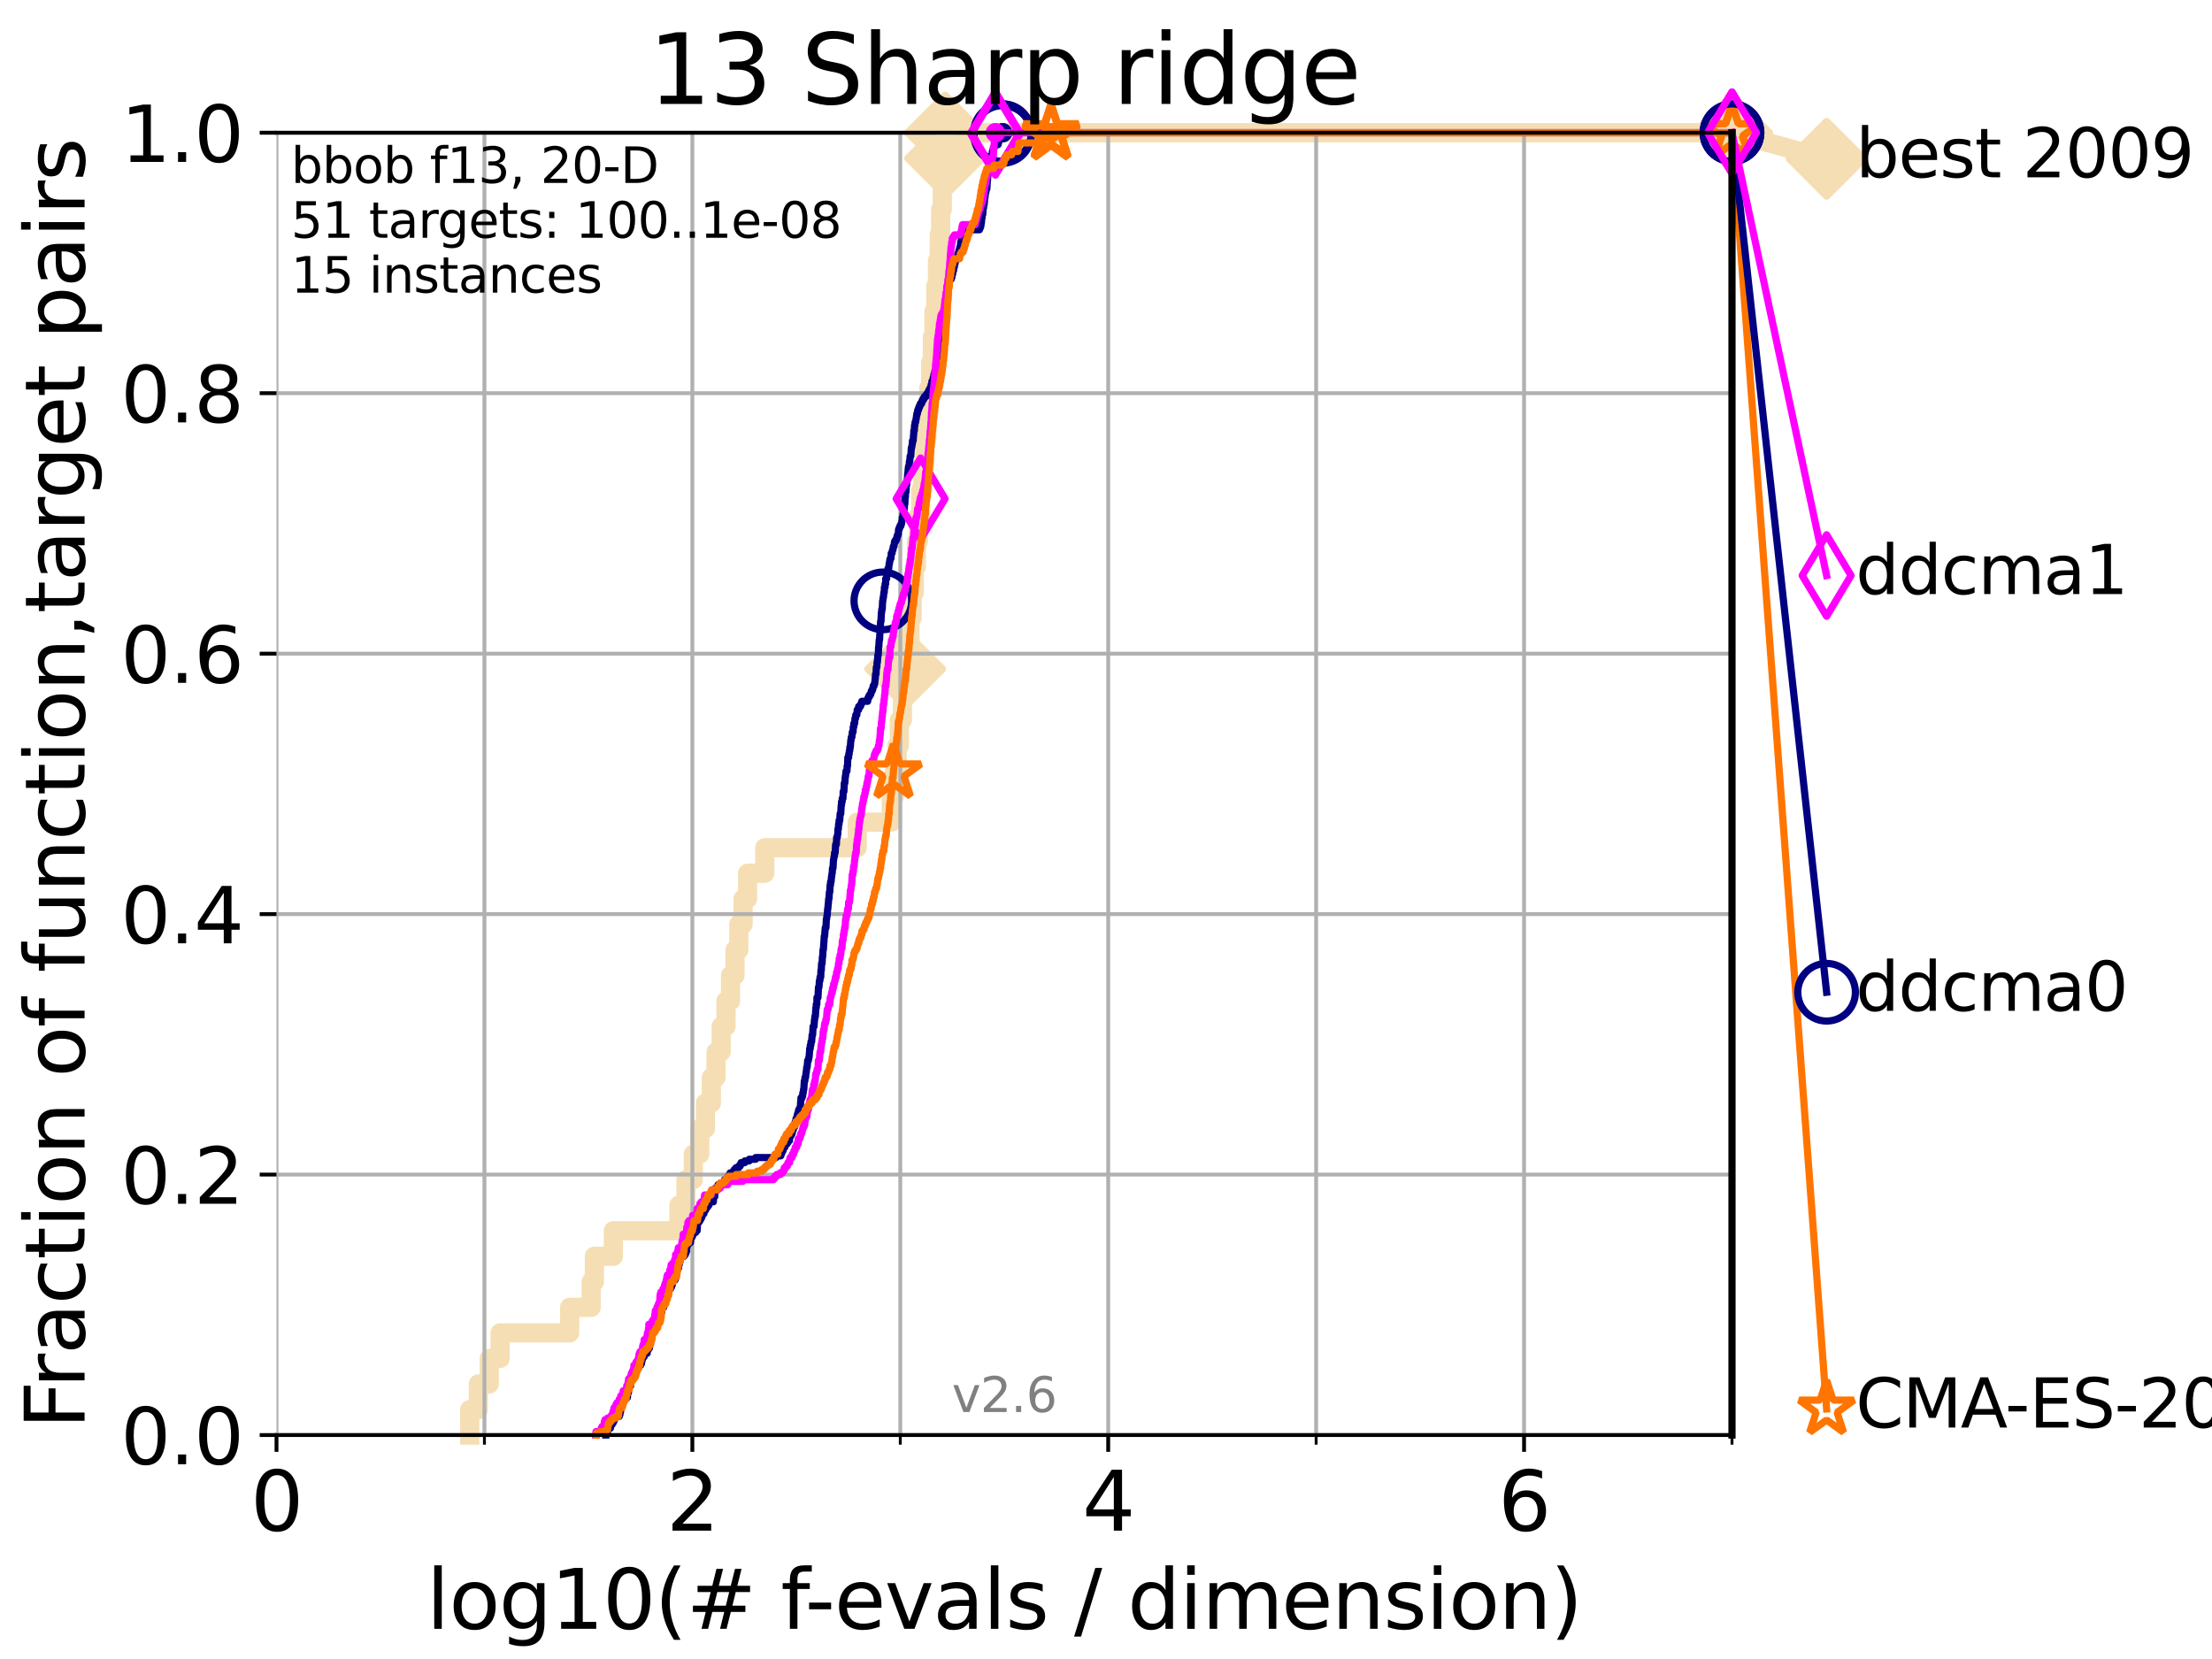 <?xml version="1.0" encoding="utf-8" standalone="no"?>
<!DOCTYPE svg PUBLIC "-//W3C//DTD SVG 1.1//EN"
  "http://www.w3.org/Graphics/SVG/1.1/DTD/svg11.dtd">
<svg xmlns:xlink="http://www.w3.org/1999/xlink" width="460.8pt" height="345.6pt" viewBox="0 0 460.8 345.6" xmlns="http://www.w3.org/2000/svg" version="1.1">
 <defs>
  <style type="text/css">*{stroke-linejoin: round; stroke-linecap: butt}</style>
 </defs>
 <g id="figure_1">
  <g id="patch_1">
   <path d="M 0 345.6 
L 460.8 345.6 
L 460.8 0 
L 0 0 
z
" style="fill: #ffffff"/>
  </g>
  <g id="axes_1">
   <g id="patch_2">
    <path d="M 57.6 298.944 
L 360.806 298.944 
L 360.806 27.648 
L 57.6 27.648 
z
" style="fill: #ffffff"/>
   </g>
   <g id="line2d_1">
    <path d="M 97.858 298.944 
L 97.858 293.624 
L 99.651 293.624 
L 99.651 288.305 
L 101.922 288.305 
L 101.922 282.985 
L 104.188 282.985 
L 104.188 277.666 
L 118.672 277.666 
L 118.672 272.346 
L 123.145 272.346 
L 123.145 267.027 
L 123.825 267.027 
L 123.825 261.707 
L 127.777 261.707 
L 127.777 256.388 
L 141.437 256.388 
L 141.437 251.068 
L 142.896 251.068 
L 142.896 245.749 
L 144.427 245.749 
L 144.427 240.429 
L 145.774 240.429 
L 145.774 235.11 
L 146.949 235.11 
L 146.949 229.79 
L 148.186 229.79 
L 148.186 224.471 
L 149.159 224.471 
L 149.159 219.151 
L 150.228 219.151 
L 150.228 213.832 
L 151.24 213.832 
L 151.24 208.512 
L 152.181 208.512 
L 152.181 203.192 
L 153.113 203.192 
L 153.113 197.873 
L 153.911 197.873 
L 153.911 192.553 
L 154.795 192.553 
L 154.795 187.234 
L 155.732 187.234 
L 155.732 181.914 
L 159.317 181.914 
L 159.317 176.595 
L 178.579 176.595 
L 178.579 171.275 
L 185.673 171.275 
L 185.673 165.956 
L 186.331 165.956 
L 186.331 160.636 
L 186.884 160.636 
L 186.884 155.317 
L 187.353 155.317 
L 187.353 149.997 
L 187.99 149.997 
L 187.99 144.678 
L 188.575 144.678 
L 188.575 139.358 
L 189.096 139.358 
L 189.096 134.039 
L 189.566 134.039 
L 189.566 128.719 
L 190.025 128.719 
L 190.025 123.4 
L 190.478 123.4 
L 190.478 118.08 
L 190.911 118.08 
L 190.911 112.76 
L 191.329 112.76 
L 191.329 107.441 
L 191.792 107.441 
L 191.792 102.121 
L 192.228 102.121 
L 192.228 96.802 
L 192.674 96.802 
L 192.674 91.482 
L 193.086 91.482 
L 193.086 86.163 
L 193.486 86.163 
L 193.486 80.843 
L 193.869 80.843 
L 193.869 75.524 
L 194.235 75.524 
L 194.235 70.204 
L 194.548 70.204 
L 194.548 64.885 
L 194.937 64.885 
L 194.937 59.565 
L 195.299 59.565 
L 195.299 54.246 
L 195.666 54.246 
L 195.666 48.926 
L 195.957 48.926 
L 195.957 43.607 
L 196.296 43.607 
L 196.296 38.287 
L 196.601 38.287 
L 196.601 32.968 
L 196.884 32.968 
L 196.884 27.648 
L 360.806 27.648 
" style="fill: none; stroke: #f5deb3; stroke-width: 4; stroke-linecap: square"/>
   </g>
   <g id="line2d_2">
    <defs>
     <path id="md2876b9e8c" d="M -0 7.778 
L 7.778 0 
L 0 -7.778 
L -7.778 -0 
z
" style="stroke: #f5deb3; stroke-width: 1.5; stroke-linejoin: miter"/>
    </defs>
    <g>
     <use xlink:href="#md2876b9e8c" x="188.575" y="139.358" style="fill: #f5deb3; stroke: #f5deb3; stroke-width: 1.5; stroke-linejoin: miter"/>
     <use xlink:href="#md2876b9e8c" x="196.884" y="32.968" style="fill: #f5deb3; stroke: #f5deb3; stroke-width: 1.5; stroke-linejoin: miter"/>
     <use xlink:href="#md2876b9e8c" x="196.884" y="27.648" style="fill: #f5deb3; stroke: #f5deb3; stroke-width: 1.5; stroke-linejoin: miter"/>
     <use xlink:href="#md2876b9e8c" x="196.884" y="27.648" style="fill: #f5deb3; stroke: #f5deb3; stroke-width: 1.5; stroke-linejoin: miter"/>
     <use xlink:href="#md2876b9e8c" x="360.806" y="27.648" style="fill: #f5deb3; stroke: #f5deb3; stroke-width: 1.5; stroke-linejoin: miter"/>
    </g>
   </g>
   <g id="line2d_3">
    <path style="fill: none; stroke: #f5deb3; stroke-width: 4; stroke-linecap: square"/>
    <g/>
   </g>
   <g id="line2d_4">
    <path d="M 360.806 27.648 
L 380.515 33.074 
" style="fill: none; stroke: #f5deb3; stroke-width: 4; stroke-linecap: square"/>
    <g>
     <use xlink:href="#md2876b9e8c" x="360.806" y="27.648" style="fill: #f5deb3; stroke: #f5deb3; stroke-width: 1.5; stroke-linejoin: miter"/>
     <use xlink:href="#md2876b9e8c" x="380.515" y="33.074" style="fill: #f5deb3; stroke: #f5deb3; stroke-width: 1.5; stroke-linejoin: miter"/>
    </g>
   </g>
   <g id="matplotlib.axis_1">
    <g id="xtick_1">
     <g id="line2d_5">
      <path d="M 57.6 298.944 
L 57.6 27.648 
" clip-path="url(#p1d10d1c3be)" style="fill: none; stroke: #b0b0b0; stroke-width: 0.8; stroke-linecap: square"/>
     </g>
     <g id="line2d_6">
      <defs>
       <path id="m05b8973ab5" d="M 0 0 
L 0 3.5 
" style="stroke: #000000; stroke-width: 0.8"/>
      </defs>
      <g>
       <use xlink:href="#m05b8973ab5" x="57.6" y="298.944" style="stroke: #000000; stroke-width: 0.8"/>
      </g>
     </g>
     <g id="text_1">
      <!-- 0 -->
      <g transform="translate(52.192 318.861)scale(0.17 -0.17)">
       <defs>
        <path id="DejaVuSans-30" d="M 2034 4250 
Q 1547 4250 1301 3770 
Q 1056 3291 1056 2328 
Q 1056 1369 1301 889 
Q 1547 409 2034 409 
Q 2525 409 2770 889 
Q 3016 1369 3016 2328 
Q 3016 3291 2770 3770 
Q 2525 4250 2034 4250 
z
M 2034 4750 
Q 2819 4750 3233 4129 
Q 3647 3509 3647 2328 
Q 3647 1150 3233 529 
Q 2819 -91 2034 -91 
Q 1250 -91 836 529 
Q 422 1150 422 2328 
Q 422 3509 836 4129 
Q 1250 4750 2034 4750 
z
" transform="scale(0.016)"/>
       </defs>
       <use xlink:href="#DejaVuSans-30"/>
      </g>
     </g>
    </g>
    <g id="xtick_2">
     <g id="line2d_7">
      <path d="M 144.23 298.944 
L 144.23 27.648 
" clip-path="url(#p1d10d1c3be)" style="fill: none; stroke: #b0b0b0; stroke-width: 0.8; stroke-linecap: square"/>
     </g>
     <g id="line2d_8">
      <g>
       <use xlink:href="#m05b8973ab5" x="144.23" y="298.944" style="stroke: #000000; stroke-width: 0.8"/>
      </g>
     </g>
     <g id="text_2">
      <!-- 2 -->
      <g transform="translate(138.822 318.861)scale(0.17 -0.17)">
       <defs>
        <path id="DejaVuSans-32" d="M 1228 531 
L 3431 531 
L 3431 0 
L 469 0 
L 469 531 
Q 828 903 1448 1529 
Q 2069 2156 2228 2338 
Q 2531 2678 2651 2914 
Q 2772 3150 2772 3378 
Q 2772 3750 2511 3984 
Q 2250 4219 1831 4219 
Q 1534 4219 1204 4116 
Q 875 4013 500 3803 
L 500 4441 
Q 881 4594 1212 4672 
Q 1544 4750 1819 4750 
Q 2544 4750 2975 4387 
Q 3406 4025 3406 3419 
Q 3406 3131 3298 2873 
Q 3191 2616 2906 2266 
Q 2828 2175 2409 1742 
Q 1991 1309 1228 531 
z
" transform="scale(0.016)"/>
       </defs>
       <use xlink:href="#DejaVuSans-32"/>
      </g>
     </g>
    </g>
    <g id="xtick_3">
     <g id="line2d_9">
      <path d="M 230.861 298.944 
L 230.861 27.648 
" clip-path="url(#p1d10d1c3be)" style="fill: none; stroke: #b0b0b0; stroke-width: 0.8; stroke-linecap: square"/>
     </g>
     <g id="line2d_10">
      <g>
       <use xlink:href="#m05b8973ab5" x="230.861" y="298.944" style="stroke: #000000; stroke-width: 0.8"/>
      </g>
     </g>
     <g id="text_3">
      <!-- 4 -->
      <g transform="translate(225.453 318.861)scale(0.17 -0.17)">
       <defs>
        <path id="DejaVuSans-34" d="M 2419 4116 
L 825 1625 
L 2419 1625 
L 2419 4116 
z
M 2253 4666 
L 3047 4666 
L 3047 1625 
L 3713 1625 
L 3713 1100 
L 3047 1100 
L 3047 0 
L 2419 0 
L 2419 1100 
L 313 1100 
L 313 1709 
L 2253 4666 
z
" transform="scale(0.016)"/>
       </defs>
       <use xlink:href="#DejaVuSans-34"/>
      </g>
     </g>
    </g>
    <g id="xtick_4">
     <g id="line2d_11">
      <path d="M 317.491 298.944 
L 317.491 27.648 
" clip-path="url(#p1d10d1c3be)" style="fill: none; stroke: #b0b0b0; stroke-width: 0.8; stroke-linecap: square"/>
     </g>
     <g id="line2d_12">
      <g>
       <use xlink:href="#m05b8973ab5" x="317.491" y="298.944" style="stroke: #000000; stroke-width: 0.8"/>
      </g>
     </g>
     <g id="text_4">
      <!-- 6 -->
      <g transform="translate(312.083 318.861)scale(0.17 -0.17)">
       <defs>
        <path id="DejaVuSans-36" d="M 2113 2584 
Q 1688 2584 1439 2293 
Q 1191 2003 1191 1497 
Q 1191 994 1439 701 
Q 1688 409 2113 409 
Q 2538 409 2786 701 
Q 3034 994 3034 1497 
Q 3034 2003 2786 2293 
Q 2538 2584 2113 2584 
z
M 3366 4563 
L 3366 3988 
Q 3128 4100 2886 4159 
Q 2644 4219 2406 4219 
Q 1781 4219 1451 3797 
Q 1122 3375 1075 2522 
Q 1259 2794 1537 2939 
Q 1816 3084 2150 3084 
Q 2853 3084 3261 2657 
Q 3669 2231 3669 1497 
Q 3669 778 3244 343 
Q 2819 -91 2113 -91 
Q 1303 -91 875 529 
Q 447 1150 447 2328 
Q 447 3434 972 4092 
Q 1497 4750 2381 4750 
Q 2619 4750 2861 4703 
Q 3103 4656 3366 4563 
z
" transform="scale(0.016)"/>
       </defs>
       <use xlink:href="#DejaVuSans-36"/>
      </g>
     </g>
    </g>
    <g id="xtick_5">
     <g id="line2d_13">
      <path d="M 100.915 298.944 
L 100.915 27.648 
" clip-path="url(#p1d10d1c3be)" style="fill: none; stroke: #b0b0b0; stroke-width: 0.8; stroke-linecap: square"/>
     </g>
     <g id="line2d_14">
      <defs>
       <path id="m477dcc2393" d="M 0 0 
L 0 2 
" style="stroke: #000000; stroke-width: 0.6"/>
      </defs>
      <g>
       <use xlink:href="#m477dcc2393" x="100.915" y="298.944" style="stroke: #000000; stroke-width: 0.6"/>
      </g>
     </g>
    </g>
    <g id="xtick_6">
     <g id="line2d_15">
      <path d="M 187.546 298.944 
L 187.546 27.648 
" clip-path="url(#p1d10d1c3be)" style="fill: none; stroke: #b0b0b0; stroke-width: 0.8; stroke-linecap: square"/>
     </g>
     <g id="line2d_16">
      <g>
       <use xlink:href="#m477dcc2393" x="187.546" y="298.944" style="stroke: #000000; stroke-width: 0.6"/>
      </g>
     </g>
    </g>
    <g id="xtick_7">
     <g id="line2d_17">
      <path d="M 274.176 298.944 
L 274.176 27.648 
" clip-path="url(#p1d10d1c3be)" style="fill: none; stroke: #b0b0b0; stroke-width: 0.8; stroke-linecap: square"/>
     </g>
     <g id="line2d_18">
      <g>
       <use xlink:href="#m477dcc2393" x="274.176" y="298.944" style="stroke: #000000; stroke-width: 0.6"/>
      </g>
     </g>
    </g>
    <g id="xtick_8">
     <g id="line2d_19">
      <path d="M 360.806 298.944 
L 360.806 27.648 
" clip-path="url(#p1d10d1c3be)" style="fill: none; stroke: #b0b0b0; stroke-width: 0.8; stroke-linecap: square"/>
     </g>
     <g id="line2d_20">
      <g>
       <use xlink:href="#m477dcc2393" x="360.806" y="298.944" style="stroke: #000000; stroke-width: 0.6"/>
      </g>
     </g>
    </g>
    <g id="text_5">
     <!-- log10(# f-evals / dimension) -->
     <g transform="translate(88.823 339.314)scale(0.17 -0.17)">
      <defs>
       <path id="DejaVuSans-6c" d="M 603 4863 
L 1178 4863 
L 1178 0 
L 603 0 
L 603 4863 
z
" transform="scale(0.016)"/>
       <path id="DejaVuSans-6f" d="M 1959 3097 
Q 1497 3097 1228 2736 
Q 959 2375 959 1747 
Q 959 1119 1226 758 
Q 1494 397 1959 397 
Q 2419 397 2687 759 
Q 2956 1122 2956 1747 
Q 2956 2369 2687 2733 
Q 2419 3097 1959 3097 
z
M 1959 3584 
Q 2709 3584 3137 3096 
Q 3566 2609 3566 1747 
Q 3566 888 3137 398 
Q 2709 -91 1959 -91 
Q 1206 -91 779 398 
Q 353 888 353 1747 
Q 353 2609 779 3096 
Q 1206 3584 1959 3584 
z
" transform="scale(0.016)"/>
       <path id="DejaVuSans-67" d="M 2906 1791 
Q 2906 2416 2648 2759 
Q 2391 3103 1925 3103 
Q 1463 3103 1205 2759 
Q 947 2416 947 1791 
Q 947 1169 1205 825 
Q 1463 481 1925 481 
Q 2391 481 2648 825 
Q 2906 1169 2906 1791 
z
M 3481 434 
Q 3481 -459 3084 -895 
Q 2688 -1331 1869 -1331 
Q 1566 -1331 1297 -1286 
Q 1028 -1241 775 -1147 
L 775 -588 
Q 1028 -725 1275 -790 
Q 1522 -856 1778 -856 
Q 2344 -856 2625 -561 
Q 2906 -266 2906 331 
L 2906 616 
Q 2728 306 2450 153 
Q 2172 0 1784 0 
Q 1141 0 747 490 
Q 353 981 353 1791 
Q 353 2603 747 3093 
Q 1141 3584 1784 3584 
Q 2172 3584 2450 3431 
Q 2728 3278 2906 2969 
L 2906 3500 
L 3481 3500 
L 3481 434 
z
" transform="scale(0.016)"/>
       <path id="DejaVuSans-31" d="M 794 531 
L 1825 531 
L 1825 4091 
L 703 3866 
L 703 4441 
L 1819 4666 
L 2450 4666 
L 2450 531 
L 3481 531 
L 3481 0 
L 794 0 
L 794 531 
z
" transform="scale(0.016)"/>
       <path id="DejaVuSans-28" d="M 1984 4856 
Q 1566 4138 1362 3434 
Q 1159 2731 1159 2009 
Q 1159 1288 1364 580 
Q 1569 -128 1984 -844 
L 1484 -844 
Q 1016 -109 783 600 
Q 550 1309 550 2009 
Q 550 2706 781 3412 
Q 1013 4119 1484 4856 
L 1984 4856 
z
" transform="scale(0.016)"/>
       <path id="DejaVuSans-23" d="M 3272 2816 
L 2363 2816 
L 2100 1772 
L 3016 1772 
L 3272 2816 
z
M 2803 4594 
L 2478 3297 
L 3391 3297 
L 3719 4594 
L 4219 4594 
L 3897 3297 
L 4872 3297 
L 4872 2816 
L 3775 2816 
L 3519 1772 
L 4513 1772 
L 4513 1294 
L 3397 1294 
L 3072 0 
L 2572 0 
L 2894 1294 
L 1978 1294 
L 1656 0 
L 1153 0 
L 1478 1294 
L 494 1294 
L 494 1772 
L 1594 1772 
L 1856 2816 
L 850 2816 
L 850 3297 
L 1978 3297 
L 2297 4594 
L 2803 4594 
z
" transform="scale(0.016)"/>
       <path id="DejaVuSans-20" transform="scale(0.016)"/>
       <path id="DejaVuSans-66" d="M 2375 4863 
L 2375 4384 
L 1825 4384 
Q 1516 4384 1395 4259 
Q 1275 4134 1275 3809 
L 1275 3500 
L 2222 3500 
L 2222 3053 
L 1275 3053 
L 1275 0 
L 697 0 
L 697 3053 
L 147 3053 
L 147 3500 
L 697 3500 
L 697 3744 
Q 697 4328 969 4595 
Q 1241 4863 1831 4863 
L 2375 4863 
z
" transform="scale(0.016)"/>
       <path id="DejaVuSans-2d" d="M 313 2009 
L 1997 2009 
L 1997 1497 
L 313 1497 
L 313 2009 
z
" transform="scale(0.016)"/>
       <path id="DejaVuSans-65" d="M 3597 1894 
L 3597 1613 
L 953 1613 
Q 991 1019 1311 708 
Q 1631 397 2203 397 
Q 2534 397 2845 478 
Q 3156 559 3463 722 
L 3463 178 
Q 3153 47 2828 -22 
Q 2503 -91 2169 -91 
Q 1331 -91 842 396 
Q 353 884 353 1716 
Q 353 2575 817 3079 
Q 1281 3584 2069 3584 
Q 2775 3584 3186 3129 
Q 3597 2675 3597 1894 
z
M 3022 2063 
Q 3016 2534 2758 2815 
Q 2500 3097 2075 3097 
Q 1594 3097 1305 2825 
Q 1016 2553 972 2059 
L 3022 2063 
z
" transform="scale(0.016)"/>
       <path id="DejaVuSans-76" d="M 191 3500 
L 800 3500 
L 1894 563 
L 2988 3500 
L 3597 3500 
L 2284 0 
L 1503 0 
L 191 3500 
z
" transform="scale(0.016)"/>
       <path id="DejaVuSans-61" d="M 2194 1759 
Q 1497 1759 1228 1600 
Q 959 1441 959 1056 
Q 959 750 1161 570 
Q 1363 391 1709 391 
Q 2188 391 2477 730 
Q 2766 1069 2766 1631 
L 2766 1759 
L 2194 1759 
z
M 3341 1997 
L 3341 0 
L 2766 0 
L 2766 531 
Q 2569 213 2275 61 
Q 1981 -91 1556 -91 
Q 1019 -91 701 211 
Q 384 513 384 1019 
Q 384 1609 779 1909 
Q 1175 2209 1959 2209 
L 2766 2209 
L 2766 2266 
Q 2766 2663 2505 2880 
Q 2244 3097 1772 3097 
Q 1472 3097 1187 3025 
Q 903 2953 641 2809 
L 641 3341 
Q 956 3463 1253 3523 
Q 1550 3584 1831 3584 
Q 2591 3584 2966 3190 
Q 3341 2797 3341 1997 
z
" transform="scale(0.016)"/>
       <path id="DejaVuSans-73" d="M 2834 3397 
L 2834 2853 
Q 2591 2978 2328 3040 
Q 2066 3103 1784 3103 
Q 1356 3103 1142 2972 
Q 928 2841 928 2578 
Q 928 2378 1081 2264 
Q 1234 2150 1697 2047 
L 1894 2003 
Q 2506 1872 2764 1633 
Q 3022 1394 3022 966 
Q 3022 478 2636 193 
Q 2250 -91 1575 -91 
Q 1294 -91 989 -36 
Q 684 19 347 128 
L 347 722 
Q 666 556 975 473 
Q 1284 391 1588 391 
Q 1994 391 2212 530 
Q 2431 669 2431 922 
Q 2431 1156 2273 1281 
Q 2116 1406 1581 1522 
L 1381 1569 
Q 847 1681 609 1914 
Q 372 2147 372 2553 
Q 372 3047 722 3315 
Q 1072 3584 1716 3584 
Q 2034 3584 2315 3537 
Q 2597 3491 2834 3397 
z
" transform="scale(0.016)"/>
       <path id="DejaVuSans-2f" d="M 1625 4666 
L 2156 4666 
L 531 -594 
L 0 -594 
L 1625 4666 
z
" transform="scale(0.016)"/>
       <path id="DejaVuSans-64" d="M 2906 2969 
L 2906 4863 
L 3481 4863 
L 3481 0 
L 2906 0 
L 2906 525 
Q 2725 213 2448 61 
Q 2172 -91 1784 -91 
Q 1150 -91 751 415 
Q 353 922 353 1747 
Q 353 2572 751 3078 
Q 1150 3584 1784 3584 
Q 2172 3584 2448 3432 
Q 2725 3281 2906 2969 
z
M 947 1747 
Q 947 1113 1208 752 
Q 1469 391 1925 391 
Q 2381 391 2643 752 
Q 2906 1113 2906 1747 
Q 2906 2381 2643 2742 
Q 2381 3103 1925 3103 
Q 1469 3103 1208 2742 
Q 947 2381 947 1747 
z
" transform="scale(0.016)"/>
       <path id="DejaVuSans-69" d="M 603 3500 
L 1178 3500 
L 1178 0 
L 603 0 
L 603 3500 
z
M 603 4863 
L 1178 4863 
L 1178 4134 
L 603 4134 
L 603 4863 
z
" transform="scale(0.016)"/>
       <path id="DejaVuSans-6d" d="M 3328 2828 
Q 3544 3216 3844 3400 
Q 4144 3584 4550 3584 
Q 5097 3584 5394 3201 
Q 5691 2819 5691 2113 
L 5691 0 
L 5113 0 
L 5113 2094 
Q 5113 2597 4934 2840 
Q 4756 3084 4391 3084 
Q 3944 3084 3684 2787 
Q 3425 2491 3425 1978 
L 3425 0 
L 2847 0 
L 2847 2094 
Q 2847 2600 2669 2842 
Q 2491 3084 2119 3084 
Q 1678 3084 1418 2786 
Q 1159 2488 1159 1978 
L 1159 0 
L 581 0 
L 581 3500 
L 1159 3500 
L 1159 2956 
Q 1356 3278 1631 3431 
Q 1906 3584 2284 3584 
Q 2666 3584 2933 3390 
Q 3200 3197 3328 2828 
z
" transform="scale(0.016)"/>
       <path id="DejaVuSans-6e" d="M 3513 2113 
L 3513 0 
L 2938 0 
L 2938 2094 
Q 2938 2591 2744 2837 
Q 2550 3084 2163 3084 
Q 1697 3084 1428 2787 
Q 1159 2491 1159 1978 
L 1159 0 
L 581 0 
L 581 3500 
L 1159 3500 
L 1159 2956 
Q 1366 3272 1645 3428 
Q 1925 3584 2291 3584 
Q 2894 3584 3203 3211 
Q 3513 2838 3513 2113 
z
" transform="scale(0.016)"/>
       <path id="DejaVuSans-29" d="M 513 4856 
L 1013 4856 
Q 1481 4119 1714 3412 
Q 1947 2706 1947 2009 
Q 1947 1309 1714 600 
Q 1481 -109 1013 -844 
L 513 -844 
Q 928 -128 1133 580 
Q 1338 1288 1338 2009 
Q 1338 2731 1133 3434 
Q 928 4138 513 4856 
z
" transform="scale(0.016)"/>
      </defs>
      <use xlink:href="#DejaVuSans-6c"/>
      <use xlink:href="#DejaVuSans-6f" x="27.783"/>
      <use xlink:href="#DejaVuSans-67" x="88.965"/>
      <use xlink:href="#DejaVuSans-31" x="152.441"/>
      <use xlink:href="#DejaVuSans-30" x="216.064"/>
      <use xlink:href="#DejaVuSans-28" x="279.688"/>
      <use xlink:href="#DejaVuSans-23" x="318.701"/>
      <use xlink:href="#DejaVuSans-20" x="402.49"/>
      <use xlink:href="#DejaVuSans-66" x="434.277"/>
      <use xlink:href="#DejaVuSans-2d" x="463.982"/>
      <use xlink:href="#DejaVuSans-65" x="500.066"/>
      <use xlink:href="#DejaVuSans-76" x="561.59"/>
      <use xlink:href="#DejaVuSans-61" x="620.77"/>
      <use xlink:href="#DejaVuSans-6c" x="682.049"/>
      <use xlink:href="#DejaVuSans-73" x="709.832"/>
      <use xlink:href="#DejaVuSans-20" x="761.932"/>
      <use xlink:href="#DejaVuSans-2f" x="793.719"/>
      <use xlink:href="#DejaVuSans-20" x="827.41"/>
      <use xlink:href="#DejaVuSans-64" x="859.197"/>
      <use xlink:href="#DejaVuSans-69" x="922.674"/>
      <use xlink:href="#DejaVuSans-6d" x="950.457"/>
      <use xlink:href="#DejaVuSans-65" x="1047.869"/>
      <use xlink:href="#DejaVuSans-6e" x="1109.393"/>
      <use xlink:href="#DejaVuSans-73" x="1172.771"/>
      <use xlink:href="#DejaVuSans-69" x="1224.871"/>
      <use xlink:href="#DejaVuSans-6f" x="1252.654"/>
      <use xlink:href="#DejaVuSans-6e" x="1313.836"/>
      <use xlink:href="#DejaVuSans-29" x="1377.215"/>
     </g>
    </g>
   </g>
   <g id="matplotlib.axis_2">
    <g id="ytick_1">
     <g id="line2d_21">
      <path d="M 57.6 298.944 
L 360.806 298.944 
" clip-path="url(#p1d10d1c3be)" style="fill: none; stroke: #b0b0b0; stroke-width: 0.8; stroke-linecap: square"/>
     </g>
     <g id="line2d_22">
      <defs>
       <path id="mec0469d57e" d="M 0 0 
L -3.5 0 
" style="stroke: #000000; stroke-width: 0.8"/>
      </defs>
      <g>
       <use xlink:href="#mec0469d57e" x="57.6" y="298.944" style="stroke: #000000; stroke-width: 0.8"/>
      </g>
     </g>
     <g id="text_6">
      <!-- 0.0 -->
      <g transform="translate(25.155 305.023)scale(0.16 -0.16)">
       <defs>
        <path id="DejaVuSans-2e" d="M 684 794 
L 1344 794 
L 1344 0 
L 684 0 
L 684 794 
z
" transform="scale(0.016)"/>
       </defs>
       <use xlink:href="#DejaVuSans-30"/>
       <use xlink:href="#DejaVuSans-2e" x="63.623"/>
       <use xlink:href="#DejaVuSans-30" x="95.41"/>
      </g>
     </g>
    </g>
    <g id="ytick_2">
     <g id="line2d_23">
      <path d="M 57.6 244.685 
L 360.806 244.685 
" clip-path="url(#p1d10d1c3be)" style="fill: none; stroke: #b0b0b0; stroke-width: 0.8; stroke-linecap: square"/>
     </g>
     <g id="line2d_24">
      <g>
       <use xlink:href="#mec0469d57e" x="57.6" y="244.685" style="stroke: #000000; stroke-width: 0.8"/>
      </g>
     </g>
     <g id="text_7">
      <!-- 0.2 -->
      <g transform="translate(25.155 250.764)scale(0.16 -0.16)">
       <use xlink:href="#DejaVuSans-30"/>
       <use xlink:href="#DejaVuSans-2e" x="63.623"/>
       <use xlink:href="#DejaVuSans-32" x="95.41"/>
      </g>
     </g>
    </g>
    <g id="ytick_3">
     <g id="line2d_25">
      <path d="M 57.6 190.426 
L 360.806 190.426 
" clip-path="url(#p1d10d1c3be)" style="fill: none; stroke: #b0b0b0; stroke-width: 0.8; stroke-linecap: square"/>
     </g>
     <g id="line2d_26">
      <g>
       <use xlink:href="#mec0469d57e" x="57.6" y="190.426" style="stroke: #000000; stroke-width: 0.8"/>
      </g>
     </g>
     <g id="text_8">
      <!-- 0.4 -->
      <g transform="translate(25.155 196.504)scale(0.16 -0.16)">
       <use xlink:href="#DejaVuSans-30"/>
       <use xlink:href="#DejaVuSans-2e" x="63.623"/>
       <use xlink:href="#DejaVuSans-34" x="95.41"/>
      </g>
     </g>
    </g>
    <g id="ytick_4">
     <g id="line2d_27">
      <path d="M 57.6 136.166 
L 360.806 136.166 
" clip-path="url(#p1d10d1c3be)" style="fill: none; stroke: #b0b0b0; stroke-width: 0.8; stroke-linecap: square"/>
     </g>
     <g id="line2d_28">
      <g>
       <use xlink:href="#mec0469d57e" x="57.6" y="136.166" style="stroke: #000000; stroke-width: 0.8"/>
      </g>
     </g>
     <g id="text_9">
      <!-- 0.6 -->
      <g transform="translate(25.155 142.245)scale(0.16 -0.16)">
       <use xlink:href="#DejaVuSans-30"/>
       <use xlink:href="#DejaVuSans-2e" x="63.623"/>
       <use xlink:href="#DejaVuSans-36" x="95.41"/>
      </g>
     </g>
    </g>
    <g id="ytick_5">
     <g id="line2d_29">
      <path d="M 57.6 81.907 
L 360.806 81.907 
" clip-path="url(#p1d10d1c3be)" style="fill: none; stroke: #b0b0b0; stroke-width: 0.8; stroke-linecap: square"/>
     </g>
     <g id="line2d_30">
      <g>
       <use xlink:href="#mec0469d57e" x="57.6" y="81.907" style="stroke: #000000; stroke-width: 0.8"/>
      </g>
     </g>
     <g id="text_10">
      <!-- 0.8 -->
      <g transform="translate(25.155 87.986)scale(0.16 -0.16)">
       <defs>
        <path id="DejaVuSans-38" d="M 2034 2216 
Q 1584 2216 1326 1975 
Q 1069 1734 1069 1313 
Q 1069 891 1326 650 
Q 1584 409 2034 409 
Q 2484 409 2743 651 
Q 3003 894 3003 1313 
Q 3003 1734 2745 1975 
Q 2488 2216 2034 2216 
z
M 1403 2484 
Q 997 2584 770 2862 
Q 544 3141 544 3541 
Q 544 4100 942 4425 
Q 1341 4750 2034 4750 
Q 2731 4750 3128 4425 
Q 3525 4100 3525 3541 
Q 3525 3141 3298 2862 
Q 3072 2584 2669 2484 
Q 3125 2378 3379 2068 
Q 3634 1759 3634 1313 
Q 3634 634 3220 271 
Q 2806 -91 2034 -91 
Q 1263 -91 848 271 
Q 434 634 434 1313 
Q 434 1759 690 2068 
Q 947 2378 1403 2484 
z
M 1172 3481 
Q 1172 3119 1398 2916 
Q 1625 2713 2034 2713 
Q 2441 2713 2670 2916 
Q 2900 3119 2900 3481 
Q 2900 3844 2670 4047 
Q 2441 4250 2034 4250 
Q 1625 4250 1398 4047 
Q 1172 3844 1172 3481 
z
" transform="scale(0.016)"/>
       </defs>
       <use xlink:href="#DejaVuSans-30"/>
       <use xlink:href="#DejaVuSans-2e" x="63.623"/>
       <use xlink:href="#DejaVuSans-38" x="95.41"/>
      </g>
     </g>
    </g>
    <g id="ytick_6">
     <g id="line2d_31">
      <path d="M 57.6 27.648 
L 360.806 27.648 
" clip-path="url(#p1d10d1c3be)" style="fill: none; stroke: #b0b0b0; stroke-width: 0.8; stroke-linecap: square"/>
     </g>
     <g id="line2d_32">
      <g>
       <use xlink:href="#mec0469d57e" x="57.6" y="27.648" style="stroke: #000000; stroke-width: 0.8"/>
      </g>
     </g>
     <g id="text_11">
      <!-- 1.0 -->
      <g transform="translate(25.155 33.727)scale(0.16 -0.16)">
       <use xlink:href="#DejaVuSans-31"/>
       <use xlink:href="#DejaVuSans-2e" x="63.623"/>
       <use xlink:href="#DejaVuSans-30" x="95.41"/>
      </g>
     </g>
    </g>
    <g id="text_12">
     <!-- Fraction of function,target pairs -->
     <g transform="translate(17.62 297.681)rotate(-90)scale(0.17 -0.17)">
      <defs>
       <path id="DejaVuSans-46" d="M 628 4666 
L 3309 4666 
L 3309 4134 
L 1259 4134 
L 1259 2759 
L 3109 2759 
L 3109 2228 
L 1259 2228 
L 1259 0 
L 628 0 
L 628 4666 
z
" transform="scale(0.016)"/>
       <path id="DejaVuSans-72" d="M 2631 2963 
Q 2534 3019 2420 3045 
Q 2306 3072 2169 3072 
Q 1681 3072 1420 2755 
Q 1159 2438 1159 1844 
L 1159 0 
L 581 0 
L 581 3500 
L 1159 3500 
L 1159 2956 
Q 1341 3275 1631 3429 
Q 1922 3584 2338 3584 
Q 2397 3584 2469 3576 
Q 2541 3569 2628 3553 
L 2631 2963 
z
" transform="scale(0.016)"/>
       <path id="DejaVuSans-63" d="M 3122 3366 
L 3122 2828 
Q 2878 2963 2633 3030 
Q 2388 3097 2138 3097 
Q 1578 3097 1268 2742 
Q 959 2388 959 1747 
Q 959 1106 1268 751 
Q 1578 397 2138 397 
Q 2388 397 2633 464 
Q 2878 531 3122 666 
L 3122 134 
Q 2881 22 2623 -34 
Q 2366 -91 2075 -91 
Q 1284 -91 818 406 
Q 353 903 353 1747 
Q 353 2603 823 3093 
Q 1294 3584 2113 3584 
Q 2378 3584 2631 3529 
Q 2884 3475 3122 3366 
z
" transform="scale(0.016)"/>
       <path id="DejaVuSans-74" d="M 1172 4494 
L 1172 3500 
L 2356 3500 
L 2356 3053 
L 1172 3053 
L 1172 1153 
Q 1172 725 1289 603 
Q 1406 481 1766 481 
L 2356 481 
L 2356 0 
L 1766 0 
Q 1100 0 847 248 
Q 594 497 594 1153 
L 594 3053 
L 172 3053 
L 172 3500 
L 594 3500 
L 594 4494 
L 1172 4494 
z
" transform="scale(0.016)"/>
       <path id="DejaVuSans-75" d="M 544 1381 
L 544 3500 
L 1119 3500 
L 1119 1403 
Q 1119 906 1312 657 
Q 1506 409 1894 409 
Q 2359 409 2629 706 
Q 2900 1003 2900 1516 
L 2900 3500 
L 3475 3500 
L 3475 0 
L 2900 0 
L 2900 538 
Q 2691 219 2414 64 
Q 2138 -91 1772 -91 
Q 1169 -91 856 284 
Q 544 659 544 1381 
z
M 1991 3584 
L 1991 3584 
z
" transform="scale(0.016)"/>
       <path id="DejaVuSans-2c" d="M 750 794 
L 1409 794 
L 1409 256 
L 897 -744 
L 494 -744 
L 750 256 
L 750 794 
z
" transform="scale(0.016)"/>
       <path id="DejaVuSans-70" d="M 1159 525 
L 1159 -1331 
L 581 -1331 
L 581 3500 
L 1159 3500 
L 1159 2969 
Q 1341 3281 1617 3432 
Q 1894 3584 2278 3584 
Q 2916 3584 3314 3078 
Q 3713 2572 3713 1747 
Q 3713 922 3314 415 
Q 2916 -91 2278 -91 
Q 1894 -91 1617 61 
Q 1341 213 1159 525 
z
M 3116 1747 
Q 3116 2381 2855 2742 
Q 2594 3103 2138 3103 
Q 1681 3103 1420 2742 
Q 1159 2381 1159 1747 
Q 1159 1113 1420 752 
Q 1681 391 2138 391 
Q 2594 391 2855 752 
Q 3116 1113 3116 1747 
z
" transform="scale(0.016)"/>
      </defs>
      <use xlink:href="#DejaVuSans-46"/>
      <use xlink:href="#DejaVuSans-72" x="50.27"/>
      <use xlink:href="#DejaVuSans-61" x="91.383"/>
      <use xlink:href="#DejaVuSans-63" x="152.662"/>
      <use xlink:href="#DejaVuSans-74" x="207.643"/>
      <use xlink:href="#DejaVuSans-69" x="246.852"/>
      <use xlink:href="#DejaVuSans-6f" x="274.635"/>
      <use xlink:href="#DejaVuSans-6e" x="335.816"/>
      <use xlink:href="#DejaVuSans-20" x="399.195"/>
      <use xlink:href="#DejaVuSans-6f" x="430.982"/>
      <use xlink:href="#DejaVuSans-66" x="492.164"/>
      <use xlink:href="#DejaVuSans-20" x="527.369"/>
      <use xlink:href="#DejaVuSans-66" x="559.156"/>
      <use xlink:href="#DejaVuSans-75" x="594.361"/>
      <use xlink:href="#DejaVuSans-6e" x="657.74"/>
      <use xlink:href="#DejaVuSans-63" x="721.119"/>
      <use xlink:href="#DejaVuSans-74" x="776.1"/>
      <use xlink:href="#DejaVuSans-69" x="815.309"/>
      <use xlink:href="#DejaVuSans-6f" x="843.092"/>
      <use xlink:href="#DejaVuSans-6e" x="904.273"/>
      <use xlink:href="#DejaVuSans-2c" x="967.652"/>
      <use xlink:href="#DejaVuSans-74" x="999.439"/>
      <use xlink:href="#DejaVuSans-61" x="1038.648"/>
      <use xlink:href="#DejaVuSans-72" x="1099.928"/>
      <use xlink:href="#DejaVuSans-67" x="1139.291"/>
      <use xlink:href="#DejaVuSans-65" x="1202.768"/>
      <use xlink:href="#DejaVuSans-74" x="1264.291"/>
      <use xlink:href="#DejaVuSans-20" x="1303.5"/>
      <use xlink:href="#DejaVuSans-70" x="1335.287"/>
      <use xlink:href="#DejaVuSans-61" x="1398.764"/>
      <use xlink:href="#DejaVuSans-69" x="1460.043"/>
      <use xlink:href="#DejaVuSans-72" x="1487.826"/>
      <use xlink:href="#DejaVuSans-73" x="1528.939"/>
     </g>
    </g>
   </g>
   <g id="line2d_33">
    <defs>
     <path id="ma06cd79c52" d="M 0 1.5 
C 0.398 1.5 0.779 1.342 1.061 1.061 
C 1.342 0.779 1.5 0.398 1.5 0 
C 1.5 -0.398 1.342 -0.779 1.061 -1.061 
C 0.779 -1.342 0.398 -1.5 0 -1.5 
C -0.398 -1.5 -0.779 -1.342 -1.061 -1.061 
C -1.342 -0.779 -1.5 -0.398 -1.5 0 
C -1.5 0.398 -1.342 0.779 -1.061 1.061 
C -0.779 1.342 -0.398 1.5 0 1.5 
z
" style="stroke: #f5deb3"/>
    </defs>
    <g>
     <use xlink:href="#ma06cd79c52" x="196.884" y="27.648" style="fill: #f5deb3; stroke: #f5deb3"/>
     <use xlink:href="#ma06cd79c52" x="196.884" y="27.648" style="fill: #f5deb3; stroke: #f5deb3"/>
    </g>
   </g>
   <g id="line2d_34">
    <defs>
     <path id="mf5536b7f6d" d="M 0 1.5 
C 0.398 1.5 0.779 1.342 1.061 1.061 
C 1.342 0.779 1.5 0.398 1.5 0 
C 1.5 -0.398 1.342 -0.779 1.061 -1.061 
C 0.779 -1.342 0.398 -1.5 0 -1.5 
C -0.398 -1.5 -0.779 -1.342 -1.061 -1.061 
C -1.342 -0.779 -1.5 -0.398 -1.5 0 
C -1.5 0.398 -1.342 0.779 -1.061 1.061 
C -0.779 1.342 -0.398 1.5 0 1.5 
z
" style="stroke: #000080"/>
    </defs>
    <g>
     <use xlink:href="#mf5536b7f6d" x="208.858" y="27.648" style="fill: #000080; stroke: #000080"/>
     <use xlink:href="#mf5536b7f6d" x="208.858" y="27.648" style="fill: #000080; stroke: #000080"/>
    </g>
   </g>
   <g id="line2d_35">
    <path d="M 126.201 298.944 
L 126.201 298.589 
L 126.517 298.589 
L 126.589 297.88 
L 126.637 297.88 
L 126.637 297.525 
L 127.157 297.525 
L 127.204 296.816 
L 127.481 296.816 
L 127.481 296.462 
L 127.709 296.462 
L 127.709 296.107 
L 127.889 296.107 
L 127.889 295.752 
L 128.045 295.752 
L 128.156 295.043 
L 129.02 295.043 
L 129.02 294.688 
L 129.146 294.688 
L 129.251 293.979 
L 129.293 293.979 
L 129.334 292.915 
L 129.479 292.915 
L 129.479 292.561 
L 129.684 292.561 
L 129.786 291.497 
L 130.305 291.497 
L 130.305 291.142 
L 130.696 291.142 
L 130.792 290.078 
L 130.926 290.078 
L 131.002 289.014 
L 131.116 289.014 
L 131.116 288.66 
L 131.378 288.66 
L 131.453 287.95 
L 131.49 287.95 
L 131.49 287.596 
L 131.656 287.596 
L 131.656 287.241 
L 131.875 287.241 
L 131.875 286.886 
L 132.019 286.886 
L 132.037 286.177 
L 132.27 286.177 
L 132.376 285.468 
L 132.464 285.468 
L 132.552 284.759 
L 133.154 284.759 
L 133.154 284.404 
L 133.457 284.404 
L 133.457 284.049 
L 133.64 284.049 
L 133.706 283.34 
L 133.804 283.34 
L 133.837 282.631 
L 134.193 282.631 
L 134.193 282.276 
L 134.321 282.276 
L 134.321 281.922 
L 134.808 281.922 
L 134.855 281.212 
L 135.04 281.212 
L 135.04 280.858 
L 135.283 280.858 
L 135.389 279.439 
L 135.584 279.439 
L 135.643 277.666 
L 135.791 277.666 
L 135.791 277.311 
L 136.271 277.311 
L 136.371 275.893 
L 136.57 275.893 
L 136.598 275.183 
L 137.236 275.183 
L 137.236 274.829 
L 137.372 274.829 
L 137.372 274.474 
L 137.507 274.474 
L 137.574 273.41 
L 137.827 273.41 
L 137.933 272.346 
L 138.259 272.346 
L 138.297 271.637 
L 138.426 271.637 
L 138.451 270.928 
L 138.63 270.928 
L 138.642 270.219 
L 138.881 270.219 
L 138.906 269.155 
L 139.117 269.155 
L 139.228 268.445 
L 139.725 268.445 
L 139.725 268.091 
L 139.903 268.091 
L 139.903 267.736 
L 140.033 267.736 
L 140.115 267.027 
L 140.162 267.027 
L 140.162 266.672 
L 140.612 266.672 
L 140.612 266.318 
L 140.759 266.318 
L 140.849 265.254 
L 140.883 265.254 
L 140.973 264.19 
L 141.338 264.19 
L 141.404 263.48 
L 141.491 263.48 
L 141.524 262.771 
L 141.675 262.771 
L 141.761 262.062 
L 141.836 262.062 
L 141.836 261.707 
L 142.508 261.707 
L 142.508 261.353 
L 142.774 261.353 
L 142.774 260.998 
L 142.916 260.998 
L 142.916 260.643 
L 143.036 260.643 
L 143.056 259.579 
L 143.206 259.579 
L 143.206 259.225 
L 143.364 259.225 
L 143.364 258.87 
L 143.831 258.87 
L 143.908 257.806 
L 144.136 257.806 
L 144.136 257.452 
L 144.305 257.452 
L 144.334 256.742 
L 144.932 256.742 
L 144.932 256.388 
L 145.22 256.388 
L 145.327 254.615 
L 145.626 254.615 
L 145.626 254.26 
L 145.86 254.26 
L 145.86 253.905 
L 146.049 253.905 
L 146.049 253.551 
L 146.227 253.551 
L 146.227 252.841 
L 146.637 252.841 
L 146.728 252.132 
L 146.966 252.132 
L 146.966 251.778 
L 147.16 251.778 
L 147.16 251.423 
L 147.431 251.423 
L 147.431 251.068 
L 147.684 251.068 
L 147.684 250.714 
L 147.808 250.714 
L 147.808 250.359 
L 148.608 250.359 
L 148.638 249.295 
L 148.889 249.295 
L 148.94 248.231 
L 149.021 248.231 
L 149.042 247.522 
L 149.56 247.522 
L 149.574 246.813 
L 150.084 246.813 
L 150.084 246.458 
L 150.886 246.458 
L 150.939 245.749 
L 151.535 245.749 
L 151.535 245.394 
L 151.656 245.394 
L 151.656 245.039 
L 151.92 245.039 
L 151.92 244.685 
L 152.095 244.685 
L 152.095 244.33 
L 152.734 244.33 
L 152.734 243.976 
L 152.984 243.976 
L 152.984 243.621 
L 153.306 243.621 
L 153.306 243.266 
L 153.883 243.266 
L 153.883 242.912 
L 154.196 242.912 
L 154.196 242.557 
L 154.372 242.557 
L 154.372 242.202 
L 155.146 242.202 
L 155.146 241.848 
L 156.061 241.848 
L 156.061 241.493 
L 157.415 241.493 
L 157.415 241.138 
L 161.688 241.138 
L 161.688 240.784 
L 162.648 240.784 
L 162.648 240.429 
L 162.796 240.429 
L 162.796 240.075 
L 162.929 240.075 
L 162.929 239.72 
L 163.13 239.72 
L 163.174 239.011 
L 163.491 239.011 
L 163.572 238.301 
L 163.952 238.301 
L 163.952 237.947 
L 164.194 237.947 
L 164.194 237.592 
L 164.466 237.592 
L 164.527 236.883 
L 164.606 236.883 
L 164.606 236.528 
L 164.844 236.528 
L 164.844 236.174 
L 165.028 236.174 
L 165.072 235.464 
L 165.217 235.464 
L 165.294 234.755 
L 165.541 234.755 
L 165.65 233.691 
L 165.77 233.691 
L 165.839 232.982 
L 166.04 232.982 
L 166.079 232.273 
L 166.179 232.273 
L 166.179 231.918 
L 166.322 231.918 
L 166.365 231.209 
L 166.558 231.209 
L 166.558 230.854 
L 166.713 230.854 
L 166.798 229.435 
L 166.832 229.435 
L 166.849 228.726 
L 167.071 228.726 
L 167.071 228.372 
L 167.204 228.372 
L 167.243 227.662 
L 167.326 227.662 
L 167.387 226.953 
L 167.447 226.953 
L 167.556 225.18 
L 167.667 225.18 
L 167.694 224.471 
L 167.81 224.471 
L 167.92 223.407 
L 167.957 223.407 
L 168.056 222.343 
L 168.143 222.343 
L 168.251 220.924 
L 168.4 220.924 
L 168.509 220.215 
L 168.55 220.215 
L 168.661 218.796 
L 168.663 218.796 
L 168.663 218.442 
L 168.789 218.442 
L 168.807 217.733 
L 168.918 217.733 
L 168.944 217.023 
L 169.075 217.023 
L 169.182 215.605 
L 169.282 215.605 
L 169.381 213.832 
L 169.573 213.832 
L 169.673 212.413 
L 169.712 212.413 
L 169.758 211.704 
L 169.861 211.704 
L 169.965 209.931 
L 170.044 209.931 
L 170.044 209.221 
L 170.162 209.221 
L 170.188 207.803 
L 170.4 207.803 
L 170.503 205.675 
L 170.598 205.675 
L 170.704 204.256 
L 170.81 204.256 
L 170.828 203.547 
L 170.97 203.547 
L 171.019 202.129 
L 171.089 202.129 
L 171.148 200.71 
L 171.258 200.71 
L 171.325 199.291 
L 171.38 199.291 
L 171.451 197.873 
L 171.513 197.873 
L 171.621 196.454 
L 171.625 196.454 
L 171.709 195.036 
L 171.778 195.036 
L 171.887 193.617 
L 171.91 193.617 
L 171.91 193.263 
L 172.067 193.263 
L 172.14 191.49 
L 172.187 191.49 
L 172.266 190.78 
L 172.31 190.78 
L 172.411 189.362 
L 172.441 189.362 
L 172.541 188.298 
L 172.554 188.298 
L 172.629 187.234 
L 172.693 187.234 
L 172.78 185.815 
L 172.86 185.815 
L 172.926 184.397 
L 173.005 184.397 
L 173.03 183.688 
L 173.129 183.688 
L 173.216 182.624 
L 173.244 182.624 
L 173.332 181.914 
L 173.36 181.914 
L 173.424 180.85 
L 173.532 180.85 
L 173.625 179.077 
L 173.668 179.077 
L 173.768 178.368 
L 173.821 178.368 
L 173.85 177.659 
L 173.972 177.659 
L 174.082 175.886 
L 174.241 175.886 
L 174.287 174.467 
L 174.408 174.467 
L 174.491 173.758 
L 174.531 173.758 
L 174.555 172.694 
L 174.645 172.694 
L 174.705 171.63 
L 174.796 171.63 
L 174.796 170.921 
L 174.936 170.921 
L 175.019 169.502 
L 175.143 169.502 
L 175.241 167.729 
L 175.302 167.729 
L 175.304 167.02 
L 175.433 167.02 
L 175.455 166.31 
L 175.606 166.31 
L 175.652 164.892 
L 175.8 164.892 
L 175.891 163.119 
L 175.992 163.119 
L 176.1 161.7 
L 176.138 161.7 
L 176.245 160.636 
L 176.436 160.636 
L 176.481 159.572 
L 176.554 159.572 
L 176.62 157.799 
L 176.779 157.799 
L 176.807 157.09 
L 176.892 157.09 
L 176.947 156.381 
L 177.019 156.381 
L 177.04 155.671 
L 177.132 155.671 
L 177.235 154.253 
L 177.279 154.253 
L 177.349 153.544 
L 177.468 153.544 
L 177.559 152.48 
L 177.709 152.48 
L 177.752 151.416 
L 177.866 151.416 
L 177.875 150.706 
L 178.042 150.706 
L 178.111 149.643 
L 178.238 149.643 
L 178.279 148.933 
L 178.497 148.933 
L 178.573 147.869 
L 178.87 147.869 
L 178.878 147.16 
L 179.257 147.16 
L 179.257 146.805 
L 179.401 146.805 
L 179.401 146.451 
L 179.533 146.451 
L 179.533 146.096 
L 180.751 146.096 
L 180.816 145.387 
L 180.97 145.387 
L 180.97 145.032 
L 181.178 145.032 
L 181.178 144.678 
L 181.395 144.678 
L 181.499 143.968 
L 181.678 143.968 
L 181.678 143.614 
L 181.82 143.614 
L 181.893 142.904 
L 182.08 142.904 
L 182.08 142.55 
L 182.196 142.55 
L 182.306 141.486 
L 182.324 141.486 
L 182.389 140.422 
L 182.498 140.422 
L 182.557 139.003 
L 182.664 139.003 
L 182.706 137.94 
L 182.78 137.94 
L 182.869 136.521 
L 182.953 136.521 
L 183.03 134.748 
L 183.076 134.748 
L 183.151 133.329 
L 183.223 133.329 
L 183.333 131.202 
L 183.353 131.202 
L 183.45 129.428 
L 183.528 129.428 
L 183.602 127.655 
L 183.653 127.655 
L 183.686 126.946 
L 183.785 126.946 
L 183.866 125.173 
L 183.912 125.173 
L 183.984 124.463 
L 184.029 124.463 
L 184.129 123.4 
L 184.203 123.4 
L 184.243 122.336 
L 184.373 122.336 
L 184.387 121.626 
L 184.491 121.626 
L 184.505 120.562 
L 184.692 120.562 
L 184.789 119.499 
L 184.857 119.499 
L 184.943 118.789 
L 184.979 118.789 
L 184.979 118.435 
L 185.128 118.435 
L 185.233 117.371 
L 185.302 117.371 
L 185.354 116.661 
L 185.46 116.661 
L 185.46 116.307 
L 185.607 116.307 
L 185.663 115.243 
L 185.833 115.243 
L 185.927 114.534 
L 186.03 114.534 
L 186.1 113.824 
L 186.244 113.824 
L 186.306 113.115 
L 186.377 113.115 
L 186.377 112.76 
L 186.593 112.76 
L 186.593 112.406 
L 186.801 112.406 
L 186.865 111.697 
L 187.001 111.697 
L 187.001 111.342 
L 187.129 111.342 
L 187.19 110.278 
L 187.329 110.278 
L 187.329 109.923 
L 187.469 109.923 
L 187.469 109.569 
L 187.665 109.569 
L 187.665 109.214 
L 187.784 109.214 
L 187.89 108.505 
L 187.909 108.505 
L 187.972 107.796 
L 188.114 107.796 
L 188.124 107.086 
L 188.23 107.086 
L 188.281 106.022 
L 188.382 106.022 
L 188.436 104.958 
L 188.495 104.958 
L 188.552 103.54 
L 188.61 103.54 
L 188.638 102.476 
L 188.741 102.476 
L 188.794 101.058 
L 188.87 101.058 
L 188.951 99.994 
L 189.008 99.994 
L 189.097 98.575 
L 189.124 98.575 
L 189.217 97.511 
L 189.259 97.511 
L 189.259 97.157 
L 189.399 97.157 
L 189.444 96.093 
L 189.526 96.093 
L 189.596 95.029 
L 189.739 95.029 
L 189.848 93.256 
L 189.919 93.256 
L 190.024 92.546 
L 190.056 92.546 
L 190.074 91.837 
L 190.223 91.837 
L 190.329 90.418 
L 190.346 90.418 
L 190.366 89.709 
L 190.472 89.709 
L 190.508 88.645 
L 190.583 88.645 
L 190.638 87.936 
L 190.736 87.936 
L 190.837 87.227 
L 190.868 87.227 
L 190.942 86.517 
L 190.999 86.517 
L 190.999 86.163 
L 191.114 86.163 
L 191.174 85.454 
L 191.326 85.454 
L 191.326 85.099 
L 191.44 85.099 
L 191.44 84.744 
L 191.602 84.744 
L 191.602 84.39 
L 191.755 84.39 
L 191.755 84.035 
L 192.014 84.035 
L 192.014 83.68 
L 192.136 83.68 
L 192.136 83.326 
L 192.364 83.326 
L 192.364 82.971 
L 192.568 82.971 
L 192.568 82.616 
L 192.9 82.616 
L 192.9 82.262 
L 193.162 82.262 
L 193.162 81.907 
L 193.38 81.907 
L 193.38 81.553 
L 193.534 81.553 
L 193.534 81.198 
L 193.736 81.198 
L 193.736 80.843 
L 193.883 80.843 
L 193.976 80.134 
L 194.104 80.134 
L 194.139 79.425 
L 194.3 79.425 
L 194.397 78.715 
L 194.487 78.715 
L 194.553 78.006 
L 194.649 78.006 
L 194.751 77.297 
L 194.947 77.297 
L 195.052 76.588 
L 195.221 76.588 
L 195.221 76.233 
L 195.383 76.233 
L 195.383 75.878 
L 195.571 75.878 
L 195.679 74.814 
L 195.85 74.814 
L 195.879 74.105 
L 195.975 74.105 
L 196.074 72.687 
L 196.165 72.687 
L 196.26 71.623 
L 196.278 71.623 
L 196.389 69.85 
L 196.468 69.85 
L 196.505 68.786 
L 196.588 68.786 
L 196.698 67.013 
L 196.702 67.013 
L 196.803 65.594 
L 196.818 65.594 
L 196.914 64.53 
L 196.929 64.53 
L 197.037 63.112 
L 197.056 63.112 
L 197.107 62.048 
L 197.193 62.048 
L 197.294 60.629 
L 197.36 60.629 
L 197.427 59.565 
L 197.516 59.565 
L 197.614 58.856 
L 197.751 58.856 
L 197.763 58.147 
L 198.162 58.147 
L 198.162 57.792 
L 198.291 57.792 
L 198.351 57.083 
L 198.462 57.083 
L 198.487 56.373 
L 198.64 56.373 
L 198.695 55.664 
L 198.791 55.664 
L 198.875 54.955 
L 198.955 54.955 
L 199.039 54.246 
L 199.206 54.246 
L 199.206 53.891 
L 199.352 53.891 
L 199.352 53.536 
L 199.475 53.536 
L 199.543 52.827 
L 199.697 52.827 
L 199.758 52.118 
L 199.874 52.118 
L 199.972 51.409 
L 200.066 51.409 
L 200.147 50.345 
L 200.257 50.345 
L 200.293 49.635 
L 200.41 49.635 
L 200.502 48.926 
L 201.033 48.926 
L 201.033 48.571 
L 201.266 48.571 
L 201.266 48.217 
L 201.746 48.217 
L 201.746 47.862 
L 204.04 47.862 
L 204.04 47.508 
L 204.206 47.508 
L 204.206 47.153 
L 204.321 47.153 
L 204.409 46.444 
L 204.44 46.444 
L 204.532 45.38 
L 204.584 45.38 
L 204.607 44.67 
L 204.727 44.67 
L 204.813 43.252 
L 204.902 43.252 
L 204.916 42.543 
L 205.028 42.543 
L 205.128 41.124 
L 205.19 41.124 
L 205.287 40.06 
L 205.369 40.06 
L 205.473 39.351 
L 205.579 39.351 
L 205.688 37.578 
L 205.714 37.578 
L 205.783 36.514 
L 205.826 36.514 
L 205.931 35.45 
L 205.993 35.45 
L 206.093 34.741 
L 206.113 34.741 
L 206.203 33.677 
L 206.341 33.677 
L 206.398 32.968 
L 206.487 32.968 
L 206.585 32.258 
L 206.679 32.258 
L 206.728 31.549 
L 206.862 31.549 
L 206.921 30.84 
L 207.077 30.84 
L 207.175 30.13 
L 207.911 30.13 
L 207.911 29.776 
L 208.025 29.776 
L 208.132 29.067 
L 208.202 29.067 
L 208.283 28.357 
L 208.449 28.357 
L 208.449 28.003 
L 208.858 28.003 
L 208.858 27.648 
L 360.806 27.648 
L 360.806 27.648 
" style="fill: none; stroke: #000080; stroke-width: 1.5; stroke-linecap: square"/>
   </g>
   <g id="line2d_36">
    <defs>
     <path id="m63794a1a1a" d="M 0 6 
C 1.591 6 3.117 5.368 4.243 4.243 
C 5.368 3.117 6 1.591 6 0 
C 6 -1.591 5.368 -3.117 4.243 -4.243 
C 3.117 -5.368 1.591 -6 0 -6 
C -1.591 -6 -3.117 -5.368 -4.243 -4.243 
C -5.368 -3.117 -6 -1.591 -6 0 
C -6 1.591 -5.368 3.117 -4.243 4.243 
C -3.117 5.368 -1.591 6 0 6 
z
" style="stroke: #000080; stroke-width: 1.5"/>
    </defs>
    <g>
     <use xlink:href="#m63794a1a1a" x="183.912" y="125.173" style="fill-opacity: 0; stroke: #000080; stroke-width: 1.5"/>
     <use xlink:href="#m63794a1a1a" x="208.858" y="28.003" style="fill-opacity: 0; stroke: #000080; stroke-width: 1.5"/>
     <use xlink:href="#m63794a1a1a" x="208.858" y="27.648" style="fill-opacity: 0; stroke: #000080; stroke-width: 1.5"/>
     <use xlink:href="#m63794a1a1a" x="208.858" y="27.648" style="fill-opacity: 0; stroke: #000080; stroke-width: 1.5"/>
     <use xlink:href="#m63794a1a1a" x="360.806" y="27.648" style="fill-opacity: 0; stroke: #000080; stroke-width: 1.5"/>
    </g>
   </g>
   <g id="line2d_37">
    <path style="fill: none; stroke: #000080; stroke-width: 1.5; stroke-linecap: square"/>
    <g/>
   </g>
   <g id="line2d_38">
    <defs>
     <path id="m40f7800d23" d="M 0 1.5 
C 0.398 1.5 0.779 1.342 1.061 1.061 
C 1.342 0.779 1.5 0.398 1.5 0 
C 1.5 -0.398 1.342 -0.779 1.061 -1.061 
C 0.779 -1.342 0.398 -1.5 0 -1.5 
C -0.398 -1.5 -0.779 -1.342 -1.061 -1.061 
C -1.342 -0.779 -1.5 -0.398 -1.5 0 
C -1.5 0.398 -1.342 0.779 -1.061 1.061 
C -0.779 1.342 -0.398 1.5 0 1.5 
z
" style="stroke: #ff00ff"/>
    </defs>
    <g>
     <use xlink:href="#m40f7800d23" x="207.363" y="27.648" style="fill: #ff00ff; stroke: #ff00ff"/>
     <use xlink:href="#m40f7800d23" x="207.363" y="27.648" style="fill: #ff00ff; stroke: #ff00ff"/>
    </g>
   </g>
   <g id="line2d_39">
    <path d="M 124.102 298.944 
L 124.156 298.235 
L 125.09 298.235 
L 125.09 297.88 
L 125.245 297.88 
L 125.245 297.525 
L 125.399 297.525 
L 125.399 297.171 
L 125.83 297.171 
L 125.904 296.107 
L 126.029 296.107 
L 126.029 295.752 
L 126.589 295.752 
L 126.589 295.398 
L 127.204 295.398 
L 127.204 295.043 
L 127.458 295.043 
L 127.458 294.688 
L 127.663 294.688 
L 127.709 293.979 
L 127.844 293.979 
L 127.911 293.27 
L 128.266 293.27 
L 128.332 292.561 
L 128.528 292.561 
L 128.528 292.206 
L 128.914 292.206 
L 128.999 291.497 
L 129.272 291.497 
L 129.313 290.787 
L 129.664 290.787 
L 129.745 290.078 
L 129.826 290.078 
L 129.826 289.723 
L 130.443 289.723 
L 130.521 289.014 
L 130.56 289.014 
L 130.56 288.66 
L 130.773 288.66 
L 130.83 287.95 
L 130.907 287.95 
L 130.945 287.241 
L 131.248 287.241 
L 131.248 286.886 
L 131.434 286.886 
L 131.49 286.177 
L 131.656 286.177 
L 131.656 285.822 
L 131.82 285.822 
L 131.82 285.468 
L 131.983 285.468 
L 132.055 284.404 
L 132.429 284.404 
L 132.517 283.695 
L 132.864 283.695 
L 132.95 282.985 
L 133.069 282.985 
L 133.086 282.276 
L 133.188 282.276 
L 133.188 281.922 
L 133.34 281.922 
L 133.34 281.567 
L 133.837 281.567 
L 133.869 280.503 
L 133.951 280.503 
L 133.951 280.148 
L 134.113 280.148 
L 134.193 279.084 
L 134.574 279.084 
L 134.574 278.73 
L 134.762 278.73 
L 134.87 277.666 
L 135.009 277.666 
L 135.116 276.602 
L 135.162 276.602 
L 135.162 275.893 
L 135.835 275.893 
L 135.864 275.183 
L 136.127 275.183 
L 136.127 274.829 
L 136.328 274.829 
L 136.414 273.765 
L 136.471 273.765 
L 136.513 273.056 
L 136.767 273.056 
L 136.851 272.346 
L 137.031 272.346 
L 137.031 271.992 
L 137.154 271.992 
L 137.154 271.637 
L 137.305 271.637 
L 137.305 271.282 
L 137.426 271.282 
L 137.507 269.864 
L 137.561 269.864 
L 137.561 269.509 
L 137.681 269.509 
L 137.681 269.155 
L 138.116 269.155 
L 138.129 268.445 
L 138.375 268.445 
L 138.439 267.736 
L 138.541 267.736 
L 138.541 267.381 
L 138.705 267.381 
L 138.781 266.672 
L 138.894 266.672 
L 138.919 265.963 
L 139.018 265.963 
L 139.018 265.608 
L 139.387 265.608 
L 139.387 265.254 
L 139.52 265.254 
L 139.532 264.544 
L 139.713 264.544 
L 139.808 263.48 
L 140.115 263.48 
L 140.115 263.126 
L 140.532 263.126 
L 140.532 262.417 
L 140.725 262.417 
L 140.737 261.353 
L 141.062 261.353 
L 141.151 260.643 
L 141.239 260.643 
L 141.305 259.934 
L 141.804 259.934 
L 141.804 259.579 
L 141.953 259.579 
L 142.059 258.87 
L 142.08 258.87 
L 142.08 258.516 
L 142.227 258.516 
L 142.321 257.097 
L 142.996 257.097 
L 143.066 255.678 
L 143.246 255.678 
L 143.315 254.615 
L 143.541 254.615 
L 143.541 254.26 
L 144.212 254.26 
L 144.259 253.196 
L 144.977 253.196 
L 144.977 252.841 
L 145.139 252.841 
L 145.229 251.778 
L 145.6 251.778 
L 145.6 251.423 
L 145.765 251.423 
L 145.817 250.714 
L 146.109 250.714 
L 146.109 250.359 
L 146.629 250.359 
L 146.728 249.295 
L 146.786 249.295 
L 146.786 248.94 
L 148.148 248.94 
L 148.254 247.877 
L 149.517 247.877 
L 149.517 247.522 
L 150.042 247.522 
L 150.077 246.813 
L 151.586 246.813 
L 151.586 246.458 
L 151.751 246.458 
L 151.751 246.103 
L 154.72 246.103 
L 154.72 245.749 
L 161.126 245.749 
L 161.126 245.394 
L 161.433 245.394 
L 161.433 245.039 
L 161.781 245.039 
L 161.781 244.685 
L 162.524 244.685 
L 162.524 244.33 
L 163.061 244.33 
L 163.061 243.976 
L 163.301 243.976 
L 163.376 243.266 
L 163.716 243.266 
L 163.716 242.912 
L 164.021 242.912 
L 164.021 242.557 
L 164.136 242.557 
L 164.136 242.202 
L 164.485 242.202 
L 164.507 241.493 
L 164.603 241.493 
L 164.603 241.138 
L 165.01 241.138 
L 165.047 240.429 
L 165.34 240.429 
L 165.389 239.72 
L 165.605 239.72 
L 165.662 239.011 
L 165.966 239.011 
L 165.972 238.301 
L 166.266 238.301 
L 166.31 237.237 
L 166.616 237.237 
L 166.616 236.883 
L 166.741 236.883 
L 166.792 236.174 
L 166.99 236.174 
L 166.99 235.819 
L 167.102 235.819 
L 167.204 235.11 
L 167.296 235.11 
L 167.296 234.755 
L 167.48 234.755 
L 167.48 234.4 
L 167.627 234.4 
L 167.7 233.336 
L 167.765 233.336 
L 167.765 232.982 
L 167.909 232.982 
L 167.909 232.627 
L 168.082 232.627 
L 168.183 231.563 
L 168.238 231.563 
L 168.238 231.209 
L 168.405 231.209 
L 168.465 230.145 
L 168.617 230.145 
L 168.666 229.435 
L 168.781 229.435 
L 168.781 229.081 
L 168.966 229.081 
L 169.077 228.372 
L 169.09 228.372 
L 169.192 227.308 
L 169.257 227.308 
L 169.257 226.953 
L 169.477 226.953 
L 169.516 225.889 
L 169.692 225.889 
L 169.704 225.18 
L 169.825 225.18 
L 169.926 223.761 
L 170.055 223.761 
L 170.055 223.407 
L 170.169 223.407 
L 170.238 222.697 
L 170.407 222.697 
L 170.482 220.924 
L 170.679 220.924 
L 170.787 219.506 
L 170.819 219.506 
L 170.819 219.151 
L 170.96 219.151 
L 171.049 217.733 
L 171.098 217.733 
L 171.177 217.023 
L 171.271 217.023 
L 171.316 216.314 
L 171.394 216.314 
L 171.485 214.895 
L 171.542 214.895 
L 171.542 214.541 
L 171.656 214.541 
L 171.759 213.477 
L 171.828 213.477 
L 171.828 213.122 
L 171.973 213.122 
L 172.04 212.413 
L 172.159 212.413 
L 172.259 210.994 
L 172.274 210.994 
L 172.327 210.285 
L 172.487 210.285 
L 172.595 209.576 
L 172.614 209.576 
L 172.614 209.221 
L 172.866 209.221 
L 172.958 207.803 
L 173.072 207.803 
L 173.182 207.093 
L 173.256 207.093 
L 173.256 206.739 
L 173.39 206.739 
L 173.4 206.03 
L 173.516 206.03 
L 173.516 205.675 
L 173.648 205.675 
L 173.658 204.966 
L 173.797 204.966 
L 173.899 204.256 
L 173.993 204.256 
L 174.034 203.547 
L 174.192 203.547 
L 174.291 202.483 
L 174.401 202.483 
L 174.473 201.774 
L 174.602 201.774 
L 174.666 200.71 
L 174.774 200.71 
L 174.833 199.646 
L 174.997 199.646 
L 175 198.937 
L 175.137 198.937 
L 175.208 197.873 
L 175.259 197.873 
L 175.259 197.518 
L 175.397 197.518 
L 175.471 196.1 
L 175.535 196.1 
L 175.535 195.745 
L 175.649 195.745 
L 175.696 194.681 
L 175.79 194.681 
L 175.83 193.972 
L 175.904 193.972 
L 175.947 193.263 
L 176.051 193.263 
L 176.145 191.49 
L 176.243 191.49 
L 176.257 190.78 
L 176.439 190.78 
L 176.537 189.716 
L 176.569 189.716 
L 176.569 189.362 
L 176.729 189.362 
L 176.784 187.943 
L 176.971 187.943 
L 177.077 186.525 
L 177.095 186.525 
L 177.147 185.461 
L 177.243 185.461 
L 177.344 184.397 
L 177.402 184.397 
L 177.513 182.624 
L 177.523 182.624 
L 177.523 182.269 
L 177.644 182.269 
L 177.665 181.56 
L 177.769 181.56 
L 177.812 180.496 
L 177.928 180.496 
L 178.038 179.077 
L 178.064 179.077 
L 178.133 178.368 
L 178.179 178.368 
L 178.238 177.659 
L 178.367 177.659 
L 178.45 175.886 
L 178.514 175.886 
L 178.576 174.822 
L 178.651 174.822 
L 178.76 173.758 
L 178.817 173.758 
L 178.864 172.694 
L 178.93 172.694 
L 179.018 171.275 
L 179.088 171.275 
L 179.13 170.566 
L 179.2 170.566 
L 179.301 169.857 
L 179.406 169.857 
L 179.508 168.438 
L 179.573 168.438 
L 179.679 167.374 
L 179.752 167.374 
L 179.85 166.665 
L 179.916 166.665 
L 179.946 165.956 
L 180.096 165.956 
L 180.155 165.246 
L 180.245 165.246 
L 180.257 164.537 
L 180.415 164.537 
L 180.475 163.828 
L 180.564 163.828 
L 180.602 163.119 
L 180.681 163.119 
L 180.771 162.409 
L 180.816 162.409 
L 180.878 161.7 
L 181.022 161.7 
L 181.08 160.636 
L 181.133 160.636 
L 181.136 159.927 
L 181.37 159.927 
L 181.37 159.572 
L 181.49 159.572 
L 181.49 159.218 
L 181.605 159.218 
L 181.615 158.508 
L 181.898 158.508 
L 181.898 158.154 
L 182.012 158.154 
L 182.106 157.445 
L 182.185 157.445 
L 182.185 157.09 
L 182.351 157.09 
L 182.351 156.735 
L 182.493 156.735 
L 182.493 156.381 
L 182.781 156.381 
L 182.781 156.026 
L 182.921 156.026 
L 182.979 155.317 
L 183.107 155.317 
L 183.18 154.253 
L 183.247 154.253 
L 183.333 153.189 
L 183.361 153.189 
L 183.414 151.77 
L 183.549 151.77 
L 183.63 150.352 
L 183.663 150.352 
L 183.766 149.288 
L 183.793 149.288 
L 183.865 148.224 
L 183.931 148.224 
L 183.994 146.805 
L 184.082 146.805 
L 184.167 145.742 
L 184.207 145.742 
L 184.276 144.678 
L 184.333 144.678 
L 184.421 142.904 
L 184.529 142.904 
L 184.626 141.841 
L 184.651 141.841 
L 184.754 140.067 
L 184.812 140.067 
L 184.846 139.358 
L 184.991 139.358 
L 185.101 137.585 
L 185.163 137.585 
L 185.175 136.876 
L 185.358 136.876 
L 185.429 134.748 
L 185.581 134.748 
L 185.668 133.684 
L 185.724 133.684 
L 185.724 133.329 
L 185.87 133.329 
L 185.968 132.62 
L 186.057 132.62 
L 186.114 131.556 
L 186.227 131.556 
L 186.261 130.847 
L 186.344 130.847 
L 186.454 130.138 
L 186.482 130.138 
L 186.482 129.783 
L 186.595 129.783 
L 186.595 129.428 
L 186.712 129.428 
L 186.797 128.364 
L 186.926 128.364 
L 186.926 128.01 
L 187.073 128.01 
L 187.118 127.301 
L 187.223 127.301 
L 187.302 126.591 
L 187.405 126.591 
L 187.495 125.882 
L 187.638 125.882 
L 187.638 125.527 
L 187.786 125.527 
L 187.862 124.818 
L 187.968 124.818 
L 187.968 124.463 
L 188.086 124.463 
L 188.159 123.754 
L 188.382 123.754 
L 188.458 123.045 
L 188.574 123.045 
L 188.667 121.981 
L 188.862 121.981 
L 188.903 121.272 
L 188.989 121.272 
L 189.027 120.208 
L 189.132 120.208 
L 189.153 119.499 
L 189.244 119.499 
L 189.341 118.435 
L 189.395 118.435 
L 189.481 117.725 
L 189.547 117.725 
L 189.601 116.661 
L 189.701 116.661 
L 189.806 115.243 
L 189.863 115.243 
L 189.91 114.179 
L 190.034 114.179 
L 190.135 112.76 
L 190.171 112.76 
L 190.192 112.051 
L 190.29 112.051 
L 190.4 110.633 
L 190.481 110.633 
L 190.55 109.923 
L 190.593 109.923 
L 190.635 109.214 
L 190.739 109.214 
L 190.82 107.796 
L 191.007 107.796 
L 191.117 106.377 
L 191.15 106.377 
L 191.15 106.022 
L 191.38 106.022 
L 191.446 104.958 
L 191.517 104.958 
L 191.517 104.604 
L 191.639 104.604 
L 191.673 103.895 
L 191.78 103.895 
L 191.78 103.54 
L 191.918 103.54 
L 192.026 102.831 
L 192.188 102.831 
L 192.239 102.121 
L 192.342 102.121 
L 192.425 101.412 
L 192.456 101.412 
L 192.528 100.703 
L 192.621 100.703 
L 192.729 99.639 
L 192.747 99.639 
L 192.816 98.575 
L 192.867 98.575 
L 192.867 98.22 
L 192.986 98.22 
L 193.092 96.802 
L 193.111 96.802 
L 193.16 95.738 
L 193.258 95.738 
L 193.335 94.319 
L 193.393 94.319 
L 193.499 92.901 
L 193.533 92.901 
L 193.624 91.482 
L 193.675 91.482 
L 193.784 89.709 
L 193.833 89.709 
L 193.942 87.936 
L 193.98 87.936 
L 194.056 85.808 
L 194.111 85.808 
L 194.182 84.035 
L 194.267 84.035 
L 194.362 81.907 
L 194.38 81.907 
L 194.433 81.198 
L 194.492 81.198 
L 194.586 79.779 
L 194.631 79.779 
L 194.733 77.652 
L 194.836 77.652 
L 194.906 75.878 
L 194.95 75.878 
L 195.046 74.46 
L 195.081 74.46 
L 195.189 72.332 
L 195.209 72.332 
L 195.312 70.559 
L 195.346 70.559 
L 195.427 69.85 
L 195.488 69.85 
L 195.556 68.786 
L 195.62 68.786 
L 195.722 67.367 
L 195.786 67.367 
L 195.863 66.658 
L 195.901 66.658 
L 195.978 65.949 
L 196.06 65.949 
L 196.06 65.594 
L 196.274 65.594 
L 196.274 65.239 
L 196.495 65.239 
L 196.583 64.53 
L 196.651 64.53 
L 196.747 63.466 
L 196.766 63.466 
L 196.86 62.402 
L 196.964 62.402 
L 197.063 60.984 
L 197.171 60.984 
L 197.248 59.565 
L 197.374 59.565 
L 197.483 58.147 
L 197.591 58.147 
L 197.691 56.373 
L 197.771 56.373 
L 197.861 54.6 
L 197.901 54.6 
L 198.003 52.827 
L 198.027 52.827 
L 198.127 51.409 
L 198.193 51.409 
L 198.282 50.345 
L 198.38 50.345 
L 198.383 49.635 
L 198.582 49.635 
L 198.582 49.281 
L 198.824 49.281 
L 198.824 48.926 
L 200.017 48.926 
L 200.017 48.571 
L 200.203 48.571 
L 200.289 47.862 
L 200.349 47.862 
L 200.409 47.153 
L 200.516 47.153 
L 200.516 46.798 
L 203.162 46.798 
L 203.264 46.089 
L 203.351 46.089 
L 203.351 45.734 
L 203.502 45.734 
L 203.584 45.025 
L 203.638 45.025 
L 203.638 44.67 
L 203.751 44.67 
L 203.751 44.316 
L 203.893 44.316 
L 203.987 43.607 
L 204.148 43.607 
L 204.255 42.897 
L 204.309 42.897 
L 204.309 42.543 
L 204.46 42.543 
L 204.46 42.188 
L 204.628 42.188 
L 204.682 41.479 
L 204.778 41.479 
L 204.874 40.415 
L 204.909 40.415 
L 204.96 39.706 
L 205.037 39.706 
L 205.115 38.642 
L 205.174 38.642 
L 205.174 38.287 
L 205.3 38.287 
L 205.407 37.223 
L 205.48 37.223 
L 205.48 36.869 
L 205.62 36.869 
L 205.705 35.805 
L 205.769 35.805 
L 205.853 35.095 
L 205.915 35.095 
L 205.915 34.741 
L 206.072 34.741 
L 206.072 34.386 
L 206.189 34.386 
L 206.272 33.677 
L 206.642 33.677 
L 206.751 32.613 
L 206.921 32.613 
L 207.018 30.485 
L 207.077 30.485 
L 207.131 29.421 
L 207.194 29.421 
L 207.303 28.003 
L 207.363 28.003 
L 207.363 27.648 
L 360.806 27.648 
L 360.806 27.648 
" style="fill: none; stroke: #ff00ff; stroke-width: 1.5; stroke-linecap: square"/>
   </g>
   <g id="line2d_40">
    <defs>
     <path id="m5c75e28ff1" d="M -0 8.485 
L 5.091 0 
L 0 -8.485 
L -5.091 -0 
z
" style="stroke: #ff00ff; stroke-width: 1.5; stroke-linejoin: miter"/>
    </defs>
    <g>
     <use xlink:href="#m5c75e28ff1" x="191.78" y="103.895" style="fill-opacity: 0; stroke: #ff00ff; stroke-width: 1.5; stroke-linejoin: miter"/>
     <use xlink:href="#m5c75e28ff1" x="207.363" y="28.003" style="fill-opacity: 0; stroke: #ff00ff; stroke-width: 1.5; stroke-linejoin: miter"/>
     <use xlink:href="#m5c75e28ff1" x="207.363" y="27.648" style="fill-opacity: 0; stroke: #ff00ff; stroke-width: 1.5; stroke-linejoin: miter"/>
     <use xlink:href="#m5c75e28ff1" x="207.363" y="27.648" style="fill-opacity: 0; stroke: #ff00ff; stroke-width: 1.5; stroke-linejoin: miter"/>
     <use xlink:href="#m5c75e28ff1" x="360.806" y="27.648" style="fill-opacity: 0; stroke: #ff00ff; stroke-width: 1.5; stroke-linejoin: miter"/>
    </g>
   </g>
   <g id="line2d_41">
    <path style="fill: none; stroke: #ff00ff; stroke-width: 1.5; stroke-linecap: square"/>
    <g/>
   </g>
   <g id="line2d_42">
    <defs>
     <path id="mdef8af44a3" d="M 0 1.5 
C 0.398 1.5 0.779 1.342 1.061 1.061 
C 1.342 0.779 1.5 0.398 1.5 0 
C 1.5 -0.398 1.342 -0.779 1.061 -1.061 
C 0.779 -1.342 0.398 -1.5 0 -1.5 
C -0.398 -1.5 -0.779 -1.342 -1.061 -1.061 
C -1.342 -0.779 -1.5 -0.398 -1.5 0 
C -1.5 0.398 -1.342 0.779 -1.061 1.061 
C -0.779 1.342 -0.398 1.5 0 1.5 
z
" style="stroke: #ff7500"/>
    </defs>
    <g>
     <use xlink:href="#mdef8af44a3" x="218.947" y="27.648" style="fill: #ff7500; stroke: #ff7500"/>
     <use xlink:href="#mdef8af44a3" x="218.947" y="27.648" style="fill: #ff7500; stroke: #ff7500"/>
    </g>
   </g>
   <g id="line2d_43">
    <path d="M 124.238 298.944 
L 124.238 298.589 
L 125.012 298.589 
L 125.012 298.235 
L 126.201 298.235 
L 126.201 297.88 
L 126.565 297.88 
L 126.661 297.171 
L 126.685 297.171 
L 126.733 296.462 
L 126.994 296.462 
L 126.994 296.107 
L 127.297 296.107 
L 127.297 295.752 
L 127.618 295.752 
L 127.618 295.398 
L 128.31 295.398 
L 128.31 295.043 
L 128.808 295.043 
L 128.914 294.334 
L 128.936 294.334 
L 128.978 293.624 
L 129.104 293.624 
L 129.104 293.27 
L 129.602 293.27 
L 129.602 292.915 
L 129.725 292.915 
L 129.765 292.206 
L 129.987 292.206 
L 130.047 291.497 
L 130.423 291.497 
L 130.521 290.433 
L 130.657 290.433 
L 130.715 289.723 
L 130.869 289.723 
L 130.869 289.369 
L 131.116 289.369 
L 131.154 288.305 
L 131.434 288.305 
L 131.434 287.596 
L 131.82 287.596 
L 131.82 287.241 
L 132.091 287.241 
L 132.091 286.886 
L 132.341 286.886 
L 132.341 286.532 
L 132.464 286.532 
L 132.517 285.822 
L 132.674 285.822 
L 132.674 285.468 
L 132.83 285.468 
L 132.83 285.113 
L 133.052 285.113 
L 133.103 284.404 
L 133.256 284.404 
L 133.273 283.695 
L 133.373 283.695 
L 133.373 283.34 
L 133.524 283.34 
L 133.54 282.631 
L 133.755 282.631 
L 133.755 282.276 
L 133.886 282.276 
L 133.886 281.567 
L 134.305 281.567 
L 134.305 281.212 
L 134.652 281.212 
L 134.652 280.858 
L 135.04 280.858 
L 135.04 280.503 
L 135.177 280.503 
L 135.177 280.148 
L 135.539 280.148 
L 135.628 279.084 
L 135.82 279.084 
L 135.894 277.666 
L 136.285 277.666 
L 136.285 277.311 
L 136.542 277.311 
L 136.542 276.957 
L 136.683 276.957 
L 136.683 276.602 
L 137.017 276.602 
L 137.086 275.893 
L 137.196 275.893 
L 137.196 275.538 
L 137.48 275.538 
L 137.48 275.183 
L 137.601 275.183 
L 137.668 274.474 
L 137.721 274.474 
L 137.814 273.056 
L 137.841 273.056 
L 137.841 272.701 
L 138.011 272.701 
L 138.116 271.992 
L 138.323 271.992 
L 138.323 271.637 
L 138.693 271.637 
L 138.794 270.928 
L 138.881 270.928 
L 138.881 270.573 
L 139.043 270.573 
L 139.055 269.864 
L 139.289 269.864 
L 139.363 268.8 
L 139.46 268.8 
L 139.46 268.445 
L 139.581 268.445 
L 139.629 267.381 
L 139.76 267.381 
L 139.76 267.027 
L 140.243 267.027 
L 140.243 266.672 
L 140.451 266.672 
L 140.451 266.318 
L 140.6 266.318 
L 140.6 265.963 
L 140.973 265.963 
L 141.073 264.899 
L 141.129 264.899 
L 141.173 263.835 
L 141.283 263.835 
L 141.393 263.126 
L 141.426 263.126 
L 141.426 262.771 
L 141.729 262.771 
L 141.826 262.062 
L 141.9 262.062 
L 141.9 261.707 
L 142.373 261.707 
L 142.415 260.643 
L 142.508 260.643 
L 142.6 259.225 
L 142.956 259.225 
L 142.956 258.87 
L 143.443 258.87 
L 143.492 258.161 
L 143.56 258.161 
L 143.657 257.452 
L 143.802 257.452 
L 143.87 256.742 
L 144.003 256.742 
L 144.003 256.388 
L 144.249 256.388 
L 144.324 255.678 
L 144.408 255.678 
L 144.501 254.615 
L 144.575 254.615 
L 144.575 254.26 
L 145.3 254.26 
L 145.389 253.551 
L 145.424 253.551 
L 145.459 252.841 
L 145.765 252.841 
L 145.843 252.132 
L 145.946 252.132 
L 145.946 251.778 
L 146.53 251.778 
L 146.621 250.714 
L 146.868 250.714 
L 146.974 250.004 
L 147.288 250.004 
L 147.288 249.65 
L 147.4 249.65 
L 147.471 248.94 
L 148.04 248.94 
L 148.063 248.231 
L 148.292 248.231 
L 148.292 247.877 
L 149.26 247.877 
L 149.26 247.522 
L 149.574 247.522 
L 149.574 247.167 
L 149.792 247.167 
L 149.792 246.813 
L 150.049 246.813 
L 150.049 246.458 
L 150.714 246.458 
L 150.714 246.103 
L 151.142 246.103 
L 151.142 245.749 
L 151.317 245.749 
L 151.317 245.394 
L 151.726 245.394 
L 151.726 245.039 
L 153.335 245.039 
L 153.335 244.685 
L 155.889 244.685 
L 155.889 244.33 
L 157.762 244.33 
L 157.762 243.976 
L 158.665 243.976 
L 158.665 243.621 
L 159.186 243.621 
L 159.186 243.266 
L 159.506 243.266 
L 159.506 242.912 
L 159.923 242.912 
L 159.923 242.557 
L 160.463 242.557 
L 160.463 242.202 
L 160.64 242.202 
L 160.64 241.848 
L 160.883 241.848 
L 160.883 241.493 
L 161.225 241.493 
L 161.255 240.784 
L 161.433 240.784 
L 161.433 240.429 
L 162.038 240.429 
L 162.118 239.72 
L 162.151 239.72 
L 162.151 239.365 
L 162.464 239.365 
L 162.464 239.011 
L 162.595 239.011 
L 162.595 238.656 
L 162.754 238.656 
L 162.754 238.301 
L 162.901 238.301 
L 162.901 237.947 
L 163.253 237.947 
L 163.267 237.237 
L 163.566 237.237 
L 163.566 236.883 
L 163.686 236.883 
L 163.686 236.528 
L 163.873 236.528 
L 163.873 236.174 
L 164.379 236.174 
L 164.424 235.464 
L 164.847 235.464 
L 164.935 234.755 
L 165.196 234.755 
L 165.196 234.4 
L 165.686 234.4 
L 165.767 233.691 
L 166.179 233.691 
L 166.179 233.336 
L 166.455 233.336 
L 166.455 232.982 
L 166.681 232.982 
L 166.681 232.627 
L 167.057 232.627 
L 167.057 232.273 
L 167.4 232.273 
L 167.4 231.918 
L 167.703 231.918 
L 167.711 231.209 
L 167.997 231.209 
L 167.997 230.854 
L 168.227 230.854 
L 168.227 230.499 
L 168.56 230.499 
L 168.56 230.145 
L 168.735 230.145 
L 168.735 229.79 
L 169.17 229.79 
L 169.17 229.435 
L 169.354 229.435 
L 169.354 229.081 
L 169.866 229.081 
L 169.866 228.726 
L 170.184 228.726 
L 170.184 228.372 
L 170.325 228.372 
L 170.325 228.017 
L 170.617 228.017 
L 170.688 227.308 
L 170.851 227.308 
L 170.851 226.953 
L 171.083 226.953 
L 171.083 226.598 
L 171.202 226.598 
L 171.202 226.244 
L 171.34 226.244 
L 171.34 225.889 
L 171.513 225.889 
L 171.513 225.534 
L 171.663 225.534 
L 171.663 225.18 
L 171.83 225.18 
L 171.867 224.471 
L 172.149 224.471 
L 172.149 224.116 
L 172.359 224.116 
L 172.371 223.407 
L 172.616 223.407 
L 172.616 223.052 
L 172.734 223.052 
L 172.734 222.697 
L 172.878 222.697 
L 172.899 221.988 
L 173.131 221.988 
L 173.22 221.279 
L 173.27 221.279 
L 173.366 220.215 
L 173.46 220.215 
L 173.567 219.151 
L 173.648 219.151 
L 173.705 218.442 
L 173.784 218.442 
L 173.784 218.087 
L 174.009 218.087 
L 174.009 217.733 
L 174.128 217.733 
L 174.19 217.023 
L 174.276 217.023 
L 174.386 215.959 
L 174.463 215.959 
L 174.548 215.25 
L 174.602 215.25 
L 174.666 214.541 
L 174.825 214.541 
L 174.896 213.477 
L 175.015 213.477 
L 175.108 212.058 
L 175.215 212.058 
L 175.219 211.349 
L 175.387 211.349 
L 175.487 210.285 
L 175.503 210.285 
L 175.611 209.221 
L 175.622 209.221 
L 175.68 208.157 
L 175.733 208.157 
L 175.733 207.803 
L 175.891 207.803 
L 175.893 207.093 
L 176.025 207.093 
L 176.11 206.03 
L 176.193 206.03 
L 176.248 205.32 
L 176.374 205.32 
L 176.402 204.611 
L 176.559 204.611 
L 176.576 203.902 
L 176.709 203.902 
L 176.744 203.192 
L 176.917 203.192 
L 176.986 202.129 
L 177.149 202.129 
L 177.149 201.774 
L 177.31 201.774 
L 177.341 201.065 
L 177.453 201.065 
L 177.482 200.001 
L 177.666 200.001 
L 177.666 199.646 
L 177.788 199.646 
L 177.886 198.582 
L 177.986 198.582 
L 177.986 198.228 
L 178.168 198.228 
L 178.168 197.873 
L 178.41 197.873 
L 178.41 197.518 
L 178.568 197.518 
L 178.636 196.809 
L 178.745 196.809 
L 178.745 196.454 
L 178.911 196.454 
L 178.936 195.745 
L 179.1 195.745 
L 179.1 195.39 
L 179.311 195.39 
L 179.394 194.681 
L 179.533 194.681 
L 179.552 193.972 
L 179.765 193.972 
L 179.765 193.617 
L 180.008 193.617 
L 180.054 192.908 
L 180.223 192.908 
L 180.223 192.553 
L 180.347 192.553 
L 180.347 192.199 
L 180.535 192.199 
L 180.535 191.844 
L 180.679 191.844 
L 180.679 191.49 
L 180.855 191.49 
L 180.855 191.135 
L 181.044 191.135 
L 181.108 190.426 
L 181.211 190.426 
L 181.312 189.362 
L 181.462 189.362 
L 181.562 188.298 
L 181.75 188.298 
L 181.783 187.589 
L 181.916 187.589 
L 181.949 186.879 
L 182.082 186.879 
L 182.188 185.815 
L 182.352 185.815 
L 182.404 185.106 
L 182.595 185.106 
L 182.651 184.397 
L 182.729 184.397 
L 182.822 183.333 
L 182.86 183.333 
L 182.86 182.978 
L 182.998 182.978 
L 183.079 182.269 
L 183.155 182.269 
L 183.225 181.56 
L 183.314 181.56 
L 183.348 180.85 
L 183.442 180.85 
L 183.511 179.787 
L 183.592 179.787 
L 183.609 179.077 
L 183.714 179.077 
L 183.765 178.013 
L 183.865 178.013 
L 183.922 177.304 
L 184.114 177.304 
L 184.166 176.24 
L 184.256 176.24 
L 184.355 174.822 
L 184.433 174.822 
L 184.483 174.112 
L 184.618 174.112 
L 184.709 172.694 
L 184.737 172.694 
L 184.836 171.985 
L 184.929 171.985 
L 184.994 170.921 
L 185.088 170.921 
L 185.14 169.502 
L 185.236 169.502 
L 185.327 167.729 
L 185.347 167.729 
L 185.424 167.02 
L 185.508 167.02 
L 185.568 165.601 
L 185.637 165.601 
L 185.726 164.537 
L 185.759 164.537 
L 185.863 162.764 
L 185.874 162.764 
L 185.896 162.055 
L 186.048 162.055 
L 186.135 160.282 
L 186.174 160.282 
L 186.273 159.218 
L 186.293 159.218 
L 186.362 157.445 
L 186.426 157.445 
L 186.511 156.381 
L 186.584 156.381 
L 186.621 154.962 
L 186.748 154.962 
L 186.832 153.544 
L 186.915 153.544 
L 187.008 152.48 
L 187.044 152.48 
L 187.139 150.352 
L 187.263 150.352 
L 187.348 149.643 
L 187.38 149.643 
L 187.477 148.579 
L 187.582 148.579 
L 187.679 147.515 
L 187.72 147.515 
L 187.813 146.805 
L 187.912 146.805 
L 188.018 145.742 
L 188.078 145.742 
L 188.153 144.323 
L 188.261 144.323 
L 188.347 142.904 
L 188.417 142.904 
L 188.505 141.841 
L 188.62 141.841 
L 188.726 140.067 
L 188.767 140.067 
L 188.782 139.358 
L 188.896 139.358 
L 188.973 137.94 
L 189.022 137.94 
L 189.093 136.876 
L 189.153 136.876 
L 189.244 135.457 
L 189.313 135.457 
L 189.399 134.039 
L 189.466 134.039 
L 189.55 132.265 
L 189.584 132.265 
L 189.668 131.556 
L 189.698 131.556 
L 189.79 130.138 
L 189.817 130.138 
L 189.922 128.364 
L 190.015 128.364 
L 190.071 126.946 
L 190.136 126.946 
L 190.221 125.882 
L 190.314 125.882 
L 190.398 124.463 
L 190.446 124.463 
L 190.475 123.754 
L 190.579 123.754 
L 190.649 121.981 
L 190.743 121.981 
L 190.78 120.917 
L 190.868 120.917 
L 190.896 119.853 
L 190.996 119.853 
L 191.082 118.435 
L 191.159 118.435 
L 191.185 117.371 
L 191.338 117.371 
L 191.389 115.952 
L 191.467 115.952 
L 191.557 114.888 
L 191.589 114.888 
L 191.589 114.534 
L 191.724 114.534 
L 191.824 112.76 
L 191.983 112.76 
L 192.02 112.051 
L 192.122 112.051 
L 192.171 110.987 
L 192.247 110.987 
L 192.33 109.923 
L 192.374 109.923 
L 192.436 109.214 
L 192.494 109.214 
L 192.565 108.15 
L 192.655 108.15 
L 192.685 107.086 
L 192.776 107.086 
L 192.822 105.313 
L 192.9 105.313 
L 192.982 104.249 
L 193.026 104.249 
L 193.052 103.54 
L 193.137 103.54 
L 193.245 101.767 
L 193.256 101.767 
L 193.329 100.703 
L 193.373 100.703 
L 193.426 98.93 
L 193.484 98.93 
L 193.567 97.866 
L 193.596 97.866 
L 193.698 96.093 
L 193.736 96.093 
L 193.811 94.319 
L 193.862 94.319 
L 193.927 92.901 
L 193.996 92.901 
L 194.09 91.128 
L 194.146 91.128 
L 194.225 89.709 
L 194.262 89.709 
L 194.342 88.645 
L 194.388 88.645 
L 194.435 87.227 
L 194.516 87.227 
L 194.588 85.808 
L 194.679 85.808 
L 194.716 84.744 
L 194.803 84.744 
L 194.889 83.326 
L 194.929 83.326 
L 194.929 82.971 
L 195.078 82.971 
L 195.127 82.262 
L 195.358 82.262 
L 195.386 81.553 
L 195.478 81.553 
L 195.56 80.843 
L 195.623 80.843 
L 195.623 80.489 
L 195.744 80.489 
L 195.836 79.425 
L 195.942 79.425 
L 195.958 78.715 
L 196.057 78.715 
L 196.066 78.006 
L 196.185 78.006 
L 196.208 77.297 
L 196.299 77.297 
L 196.377 76.233 
L 196.412 76.233 
L 196.488 75.169 
L 196.562 75.169 
L 196.66 73.751 
L 196.705 73.751 
L 196.815 71.623 
L 196.909 71.623 
L 197.012 69.495 
L 197.022 69.495 
L 197.122 67.722 
L 197.149 67.722 
L 197.259 65.949 
L 197.287 65.949 
L 197.388 63.466 
L 197.399 63.466 
L 197.48 62.402 
L 197.523 62.402 
L 197.62 59.92 
L 197.73 59.92 
L 197.824 58.147 
L 197.897 58.147 
L 197.999 57.437 
L 198.036 57.437 
L 198.123 56.373 
L 198.206 56.373 
L 198.259 55.31 
L 198.378 55.31 
L 198.378 54.955 
L 198.515 54.955 
L 198.604 54.246 
L 198.711 54.246 
L 198.711 53.891 
L 199.903 53.891 
L 200.005 53.182 
L 200.059 53.182 
L 200.059 52.827 
L 200.299 52.827 
L 200.299 52.472 
L 200.654 52.472 
L 200.764 51.763 
L 200.884 51.763 
L 200.978 51.054 
L 201.095 51.054 
L 201.196 50.345 
L 201.272 50.345 
L 201.272 49.99 
L 201.434 49.99 
L 201.434 49.635 
L 201.55 49.635 
L 201.611 48.926 
L 201.783 48.926 
L 201.783 48.571 
L 201.928 48.571 
L 202.011 47.862 
L 202.266 47.862 
L 202.363 47.153 
L 202.477 47.153 
L 202.477 46.798 
L 202.59 46.798 
L 202.59 46.444 
L 202.925 46.444 
L 202.925 46.089 
L 203.056 46.089 
L 203.157 45.38 
L 203.246 45.38 
L 203.342 44.67 
L 203.441 44.67 
L 203.543 43.961 
L 203.595 43.961 
L 203.595 43.607 
L 203.799 43.607 
L 203.907 42.543 
L 203.982 42.543 
L 204.033 41.833 
L 204.12 41.833 
L 204.208 40.77 
L 204.276 40.77 
L 204.362 39.706 
L 204.481 39.706 
L 204.576 38.642 
L 204.668 38.642 
L 204.722 37.932 
L 204.809 37.932 
L 204.917 37.223 
L 204.978 37.223 
L 205.083 36.514 
L 205.212 36.514 
L 205.306 35.805 
L 205.45 35.805 
L 205.559 35.095 
L 206.976 35.095 
L 207.085 34.386 
L 208.837 34.386 
L 208.837 34.031 
L 209.136 34.031 
L 209.213 33.322 
L 209.281 33.322 
L 209.281 32.968 
L 209.601 32.968 
L 209.71 32.258 
L 210.738 32.258 
L 210.825 31.549 
L 212.062 31.549 
L 212.173 30.485 
L 212.244 30.485 
L 212.29 29.776 
L 217.253 29.776 
L 217.327 29.067 
L 217.44 29.067 
L 217.538 28.357 
L 218.905 28.357 
L 218.947 27.648 
L 360.806 27.648 
L 360.806 27.648 
" style="fill: none; stroke: #ff7500; stroke-width: 1.5; stroke-linecap: square"/>
   </g>
   <g id="line2d_44">
    <defs>
     <path id="me1ca08f597" d="M 0 -6 
L -1.347 -1.854 
L -5.706 -1.854 
L -2.18 0.708 
L -3.527 4.854 
L -0 2.292 
L 3.527 4.854 
L 2.18 0.708 
L 5.706 -1.854 
L 1.347 -1.854 
z
" style="stroke: #ff7500; stroke-width: 1.5; stroke-linejoin: bevel"/>
    </defs>
    <g>
     <use xlink:href="#me1ca08f597" x="186.135" y="160.991" style="fill-opacity: 0; stroke: #ff7500; stroke-width: 1.5; stroke-linejoin: bevel"/>
     <use xlink:href="#me1ca08f597" x="218.947" y="28.003" style="fill-opacity: 0; stroke: #ff7500; stroke-width: 1.5; stroke-linejoin: bevel"/>
     <use xlink:href="#me1ca08f597" x="218.947" y="27.648" style="fill-opacity: 0; stroke: #ff7500; stroke-width: 1.5; stroke-linejoin: bevel"/>
     <use xlink:href="#me1ca08f597" x="218.947" y="27.648" style="fill-opacity: 0; stroke: #ff7500; stroke-width: 1.5; stroke-linejoin: bevel"/>
     <use xlink:href="#me1ca08f597" x="360.806" y="27.648" style="fill-opacity: 0; stroke: #ff7500; stroke-width: 1.5; stroke-linejoin: bevel"/>
    </g>
   </g>
   <g id="line2d_45">
    <path style="fill: none; stroke: #ff7500; stroke-width: 1.5; stroke-linecap: square"/>
    <g/>
   </g>
   <g id="line2d_46">
    <path d="M 360.806 27.648 
L 380.515 293.518 
" style="fill: none; stroke: #ff7500; stroke-width: 1.5; stroke-linecap: square"/>
    <g>
     <use xlink:href="#me1ca08f597" x="360.806" y="27.648" style="fill-opacity: 0; stroke: #ff7500; stroke-width: 1.5; stroke-linejoin: bevel"/>
     <use xlink:href="#me1ca08f597" x="380.515" y="293.518" style="fill-opacity: 0; stroke: #ff7500; stroke-width: 1.5; stroke-linejoin: bevel"/>
    </g>
   </g>
   <g id="line2d_47">
    <path d="M 360.806 27.648 
L 380.515 206.703 
" style="fill: none; stroke: #000080; stroke-width: 1.5; stroke-linecap: square"/>
    <g>
     <use xlink:href="#m63794a1a1a" x="360.806" y="27.648" style="fill-opacity: 0; stroke: #000080; stroke-width: 1.5"/>
     <use xlink:href="#m63794a1a1a" x="380.515" y="206.703" style="fill-opacity: 0; stroke: #000080; stroke-width: 1.5"/>
    </g>
   </g>
   <g id="line2d_48">
    <path d="M 360.806 27.648 
L 380.515 119.889 
" style="fill: none; stroke: #ff00ff; stroke-width: 1.5; stroke-linecap: square"/>
    <g>
     <use xlink:href="#m5c75e28ff1" x="360.806" y="27.648" style="fill-opacity: 0; stroke: #ff00ff; stroke-width: 1.5; stroke-linejoin: miter"/>
     <use xlink:href="#m5c75e28ff1" x="380.515" y="119.889" style="fill-opacity: 0; stroke: #ff00ff; stroke-width: 1.5; stroke-linejoin: miter"/>
    </g>
   </g>
   <g id="line2d_49">
    <path d="M 360.806 298.944 
L 360.806 27.648 
" style="fill: none; stroke: #000000; stroke-width: 1.5; stroke-linecap: square"/>
   </g>
   <g id="patch_3">
    <path d="M 57.6 298.944 
L 360.806 298.944 
" style="fill: none; stroke: #000000; stroke-width: 0.8; stroke-linejoin: miter; stroke-linecap: square"/>
   </g>
   <g id="patch_4">
    <path d="M 57.6 27.648 
L 360.806 27.648 
" style="fill: none; stroke: #000000; stroke-width: 0.8; stroke-linejoin: miter; stroke-linecap: square"/>
   </g>
   <g id="text_13">
    <!-- CMA-ES-20 -->
    <g transform="translate(386.579 297.381)scale(0.14 -0.14)">
     <defs>
      <path id="DejaVuSans-43" d="M 4122 4306 
L 4122 3641 
Q 3803 3938 3442 4084 
Q 3081 4231 2675 4231 
Q 1875 4231 1450 3742 
Q 1025 3253 1025 2328 
Q 1025 1406 1450 917 
Q 1875 428 2675 428 
Q 3081 428 3442 575 
Q 3803 722 4122 1019 
L 4122 359 
Q 3791 134 3420 21 
Q 3050 -91 2638 -91 
Q 1578 -91 968 557 
Q 359 1206 359 2328 
Q 359 3453 968 4101 
Q 1578 4750 2638 4750 
Q 3056 4750 3426 4639 
Q 3797 4528 4122 4306 
z
" transform="scale(0.016)"/>
      <path id="DejaVuSans-4d" d="M 628 4666 
L 1569 4666 
L 2759 1491 
L 3956 4666 
L 4897 4666 
L 4897 0 
L 4281 0 
L 4281 4097 
L 3078 897 
L 2444 897 
L 1241 4097 
L 1241 0 
L 628 0 
L 628 4666 
z
" transform="scale(0.016)"/>
      <path id="DejaVuSans-41" d="M 2188 4044 
L 1331 1722 
L 3047 1722 
L 2188 4044 
z
M 1831 4666 
L 2547 4666 
L 4325 0 
L 3669 0 
L 3244 1197 
L 1141 1197 
L 716 0 
L 50 0 
L 1831 4666 
z
" transform="scale(0.016)"/>
      <path id="DejaVuSans-45" d="M 628 4666 
L 3578 4666 
L 3578 4134 
L 1259 4134 
L 1259 2753 
L 3481 2753 
L 3481 2222 
L 1259 2222 
L 1259 531 
L 3634 531 
L 3634 0 
L 628 0 
L 628 4666 
z
" transform="scale(0.016)"/>
      <path id="DejaVuSans-53" d="M 3425 4513 
L 3425 3897 
Q 3066 4069 2747 4153 
Q 2428 4238 2131 4238 
Q 1616 4238 1336 4038 
Q 1056 3838 1056 3469 
Q 1056 3159 1242 3001 
Q 1428 2844 1947 2747 
L 2328 2669 
Q 3034 2534 3370 2195 
Q 3706 1856 3706 1288 
Q 3706 609 3251 259 
Q 2797 -91 1919 -91 
Q 1588 -91 1214 -16 
Q 841 59 441 206 
L 441 856 
Q 825 641 1194 531 
Q 1563 422 1919 422 
Q 2459 422 2753 634 
Q 3047 847 3047 1241 
Q 3047 1584 2836 1778 
Q 2625 1972 2144 2069 
L 1759 2144 
Q 1053 2284 737 2584 
Q 422 2884 422 3419 
Q 422 4038 858 4394 
Q 1294 4750 2059 4750 
Q 2388 4750 2728 4690 
Q 3069 4631 3425 4513 
z
" transform="scale(0.016)"/>
     </defs>
     <use xlink:href="#DejaVuSans-43"/>
     <use xlink:href="#DejaVuSans-4d" x="69.824"/>
     <use xlink:href="#DejaVuSans-41" x="156.104"/>
     <use xlink:href="#DejaVuSans-2d" x="222.262"/>
     <use xlink:href="#DejaVuSans-45" x="258.346"/>
     <use xlink:href="#DejaVuSans-53" x="321.529"/>
     <use xlink:href="#DejaVuSans-2d" x="385.006"/>
     <use xlink:href="#DejaVuSans-32" x="421.09"/>
     <use xlink:href="#DejaVuSans-30" x="484.713"/>
    </g>
   </g>
   <g id="text_14">
    <!-- ddcma0 -->
    <g transform="translate(386.579 210.566)scale(0.14 -0.14)">
     <use xlink:href="#DejaVuSans-64"/>
     <use xlink:href="#DejaVuSans-64" x="63.477"/>
     <use xlink:href="#DejaVuSans-63" x="126.953"/>
     <use xlink:href="#DejaVuSans-6d" x="181.934"/>
     <use xlink:href="#DejaVuSans-61" x="279.346"/>
     <use xlink:href="#DejaVuSans-30" x="340.625"/>
    </g>
   </g>
   <g id="text_15">
    <!-- ddcma1 -->
    <g transform="translate(386.579 123.752)scale(0.14 -0.14)">
     <use xlink:href="#DejaVuSans-64"/>
     <use xlink:href="#DejaVuSans-64" x="63.477"/>
     <use xlink:href="#DejaVuSans-63" x="126.953"/>
     <use xlink:href="#DejaVuSans-6d" x="181.934"/>
     <use xlink:href="#DejaVuSans-61" x="279.346"/>
     <use xlink:href="#DejaVuSans-31" x="340.625"/>
    </g>
   </g>
   <g id="text_16">
    <!-- best 2009 -->
    <g transform="translate(386.579 36.937)scale(0.14 -0.14)">
     <defs>
      <path id="DejaVuSans-62" d="M 3116 1747 
Q 3116 2381 2855 2742 
Q 2594 3103 2138 3103 
Q 1681 3103 1420 2742 
Q 1159 2381 1159 1747 
Q 1159 1113 1420 752 
Q 1681 391 2138 391 
Q 2594 391 2855 752 
Q 3116 1113 3116 1747 
z
M 1159 2969 
Q 1341 3281 1617 3432 
Q 1894 3584 2278 3584 
Q 2916 3584 3314 3078 
Q 3713 2572 3713 1747 
Q 3713 922 3314 415 
Q 2916 -91 2278 -91 
Q 1894 -91 1617 61 
Q 1341 213 1159 525 
L 1159 0 
L 581 0 
L 581 4863 
L 1159 4863 
L 1159 2969 
z
" transform="scale(0.016)"/>
      <path id="DejaVuSans-39" d="M 703 97 
L 703 672 
Q 941 559 1184 500 
Q 1428 441 1663 441 
Q 2288 441 2617 861 
Q 2947 1281 2994 2138 
Q 2813 1869 2534 1725 
Q 2256 1581 1919 1581 
Q 1219 1581 811 2004 
Q 403 2428 403 3163 
Q 403 3881 828 4315 
Q 1253 4750 1959 4750 
Q 2769 4750 3195 4129 
Q 3622 3509 3622 2328 
Q 3622 1225 3098 567 
Q 2575 -91 1691 -91 
Q 1453 -91 1209 -44 
Q 966 3 703 97 
z
M 1959 2075 
Q 2384 2075 2632 2365 
Q 2881 2656 2881 3163 
Q 2881 3666 2632 3958 
Q 2384 4250 1959 4250 
Q 1534 4250 1286 3958 
Q 1038 3666 1038 3163 
Q 1038 2656 1286 2365 
Q 1534 2075 1959 2075 
z
" transform="scale(0.016)"/>
     </defs>
     <use xlink:href="#DejaVuSans-62"/>
     <use xlink:href="#DejaVuSans-65" x="63.477"/>
     <use xlink:href="#DejaVuSans-73" x="125"/>
     <use xlink:href="#DejaVuSans-74" x="177.1"/>
     <use xlink:href="#DejaVuSans-20" x="216.309"/>
     <use xlink:href="#DejaVuSans-32" x="248.096"/>
     <use xlink:href="#DejaVuSans-30" x="311.719"/>
     <use xlink:href="#DejaVuSans-30" x="375.342"/>
     <use xlink:href="#DejaVuSans-39" x="438.965"/>
    </g>
   </g>
   <g id="text_17">
    <!-- bbob f13, 20-D -->
    <g transform="translate(60.632 38.111)scale(0.102 -0.102)">
     <defs>
      <path id="DejaVuSans-33" d="M 2597 2516 
Q 3050 2419 3304 2112 
Q 3559 1806 3559 1356 
Q 3559 666 3084 287 
Q 2609 -91 1734 -91 
Q 1441 -91 1130 -33 
Q 819 25 488 141 
L 488 750 
Q 750 597 1062 519 
Q 1375 441 1716 441 
Q 2309 441 2620 675 
Q 2931 909 2931 1356 
Q 2931 1769 2642 2001 
Q 2353 2234 1838 2234 
L 1294 2234 
L 1294 2753 
L 1863 2753 
Q 2328 2753 2575 2939 
Q 2822 3125 2822 3475 
Q 2822 3834 2567 4026 
Q 2313 4219 1838 4219 
Q 1578 4219 1281 4162 
Q 984 4106 628 3988 
L 628 4550 
Q 988 4650 1302 4700 
Q 1616 4750 1894 4750 
Q 2613 4750 3031 4423 
Q 3450 4097 3450 3541 
Q 3450 3153 3228 2886 
Q 3006 2619 2597 2516 
z
" transform="scale(0.016)"/>
      <path id="DejaVuSans-44" d="M 1259 4147 
L 1259 519 
L 2022 519 
Q 2988 519 3436 956 
Q 3884 1394 3884 2338 
Q 3884 3275 3436 3711 
Q 2988 4147 2022 4147 
L 1259 4147 
z
M 628 4666 
L 1925 4666 
Q 3281 4666 3915 4102 
Q 4550 3538 4550 2338 
Q 4550 1131 3912 565 
Q 3275 0 1925 0 
L 628 0 
L 628 4666 
z
" transform="scale(0.016)"/>
     </defs>
     <use xlink:href="#DejaVuSans-62"/>
     <use xlink:href="#DejaVuSans-62" x="63.477"/>
     <use xlink:href="#DejaVuSans-6f" x="126.953"/>
     <use xlink:href="#DejaVuSans-62" x="188.135"/>
     <use xlink:href="#DejaVuSans-20" x="251.611"/>
     <use xlink:href="#DejaVuSans-66" x="283.398"/>
     <use xlink:href="#DejaVuSans-31" x="318.604"/>
     <use xlink:href="#DejaVuSans-33" x="382.227"/>
     <use xlink:href="#DejaVuSans-2c" x="445.85"/>
     <use xlink:href="#DejaVuSans-20" x="477.637"/>
     <use xlink:href="#DejaVuSans-32" x="509.424"/>
     <use xlink:href="#DejaVuSans-30" x="573.047"/>
     <use xlink:href="#DejaVuSans-2d" x="636.67"/>
     <use xlink:href="#DejaVuSans-44" x="672.754"/>
    </g>
    <!-- 51 targets: 100..1e-08 -->
    <g transform="translate(60.632 49.533)scale(0.102 -0.102)">
     <defs>
      <path id="DejaVuSans-35" d="M 691 4666 
L 3169 4666 
L 3169 4134 
L 1269 4134 
L 1269 2991 
Q 1406 3038 1543 3061 
Q 1681 3084 1819 3084 
Q 2600 3084 3056 2656 
Q 3513 2228 3513 1497 
Q 3513 744 3044 326 
Q 2575 -91 1722 -91 
Q 1428 -91 1123 -41 
Q 819 9 494 109 
L 494 744 
Q 775 591 1075 516 
Q 1375 441 1709 441 
Q 2250 441 2565 725 
Q 2881 1009 2881 1497 
Q 2881 1984 2565 2268 
Q 2250 2553 1709 2553 
Q 1456 2553 1204 2497 
Q 953 2441 691 2322 
L 691 4666 
z
" transform="scale(0.016)"/>
      <path id="DejaVuSans-3a" d="M 750 794 
L 1409 794 
L 1409 0 
L 750 0 
L 750 794 
z
M 750 3309 
L 1409 3309 
L 1409 2516 
L 750 2516 
L 750 3309 
z
" transform="scale(0.016)"/>
     </defs>
     <use xlink:href="#DejaVuSans-35"/>
     <use xlink:href="#DejaVuSans-31" x="63.623"/>
     <use xlink:href="#DejaVuSans-20" x="127.246"/>
     <use xlink:href="#DejaVuSans-74" x="159.033"/>
     <use xlink:href="#DejaVuSans-61" x="198.242"/>
     <use xlink:href="#DejaVuSans-72" x="259.521"/>
     <use xlink:href="#DejaVuSans-67" x="298.885"/>
     <use xlink:href="#DejaVuSans-65" x="362.361"/>
     <use xlink:href="#DejaVuSans-74" x="423.885"/>
     <use xlink:href="#DejaVuSans-73" x="463.094"/>
     <use xlink:href="#DejaVuSans-3a" x="515.193"/>
     <use xlink:href="#DejaVuSans-20" x="548.885"/>
     <use xlink:href="#DejaVuSans-31" x="580.672"/>
     <use xlink:href="#DejaVuSans-30" x="644.295"/>
     <use xlink:href="#DejaVuSans-30" x="707.918"/>
     <use xlink:href="#DejaVuSans-2e" x="771.541"/>
     <use xlink:href="#DejaVuSans-2e" x="803.328"/>
     <use xlink:href="#DejaVuSans-31" x="835.115"/>
     <use xlink:href="#DejaVuSans-65" x="898.738"/>
     <use xlink:href="#DejaVuSans-2d" x="960.262"/>
     <use xlink:href="#DejaVuSans-30" x="996.346"/>
     <use xlink:href="#DejaVuSans-38" x="1059.969"/>
    </g>
    <!-- 15 instances -->
    <g transform="translate(60.632 60.955)scale(0.102 -0.102)">
     <use xlink:href="#DejaVuSans-31"/>
     <use xlink:href="#DejaVuSans-35" x="63.623"/>
     <use xlink:href="#DejaVuSans-20" x="127.246"/>
     <use xlink:href="#DejaVuSans-69" x="159.033"/>
     <use xlink:href="#DejaVuSans-6e" x="186.816"/>
     <use xlink:href="#DejaVuSans-73" x="250.195"/>
     <use xlink:href="#DejaVuSans-74" x="302.295"/>
     <use xlink:href="#DejaVuSans-61" x="341.504"/>
     <use xlink:href="#DejaVuSans-6e" x="402.783"/>
     <use xlink:href="#DejaVuSans-63" x="466.162"/>
     <use xlink:href="#DejaVuSans-65" x="521.143"/>
     <use xlink:href="#DejaVuSans-73" x="582.666"/>
    </g>
   </g>
   <g id="text_18">
    <!-- v2.6 -->
    <g style="fill: #808080" transform="translate(198.292 294.151)scale(0.1 -0.1)">
     <use xlink:href="#DejaVuSans-76"/>
     <use xlink:href="#DejaVuSans-32" x="59.18"/>
     <use xlink:href="#DejaVuSans-2e" x="122.803"/>
     <use xlink:href="#DejaVuSans-36" x="154.59"/>
    </g>
   </g>
   <g id="text_19">
    <!-- 13 Sharp ridge -->
    <g transform="translate(135.109 21.648)scale(0.2 -0.2)">
     <defs>
      <path id="DejaVuSans-68" d="M 3513 2113 
L 3513 0 
L 2938 0 
L 2938 2094 
Q 2938 2591 2744 2837 
Q 2550 3084 2163 3084 
Q 1697 3084 1428 2787 
Q 1159 2491 1159 1978 
L 1159 0 
L 581 0 
L 581 4863 
L 1159 4863 
L 1159 2956 
Q 1366 3272 1645 3428 
Q 1925 3584 2291 3584 
Q 2894 3584 3203 3211 
Q 3513 2838 3513 2113 
z
" transform="scale(0.016)"/>
     </defs>
     <use xlink:href="#DejaVuSans-31"/>
     <use xlink:href="#DejaVuSans-33" x="63.623"/>
     <use xlink:href="#DejaVuSans-20" x="127.246"/>
     <use xlink:href="#DejaVuSans-53" x="159.033"/>
     <use xlink:href="#DejaVuSans-68" x="222.51"/>
     <use xlink:href="#DejaVuSans-61" x="285.889"/>
     <use xlink:href="#DejaVuSans-72" x="347.168"/>
     <use xlink:href="#DejaVuSans-70" x="388.281"/>
     <use xlink:href="#DejaVuSans-20" x="451.758"/>
     <use xlink:href="#DejaVuSans-72" x="483.545"/>
     <use xlink:href="#DejaVuSans-69" x="524.658"/>
     <use xlink:href="#DejaVuSans-64" x="552.441"/>
     <use xlink:href="#DejaVuSans-67" x="615.918"/>
     <use xlink:href="#DejaVuSans-65" x="679.395"/>
    </g>
   </g>
  </g>
 </g>
 <defs>
  <clipPath id="p1d10d1c3be">
   <rect x="57.6" y="27.648" width="303.206" height="271.296"/>
  </clipPath>
 </defs>
</svg>
